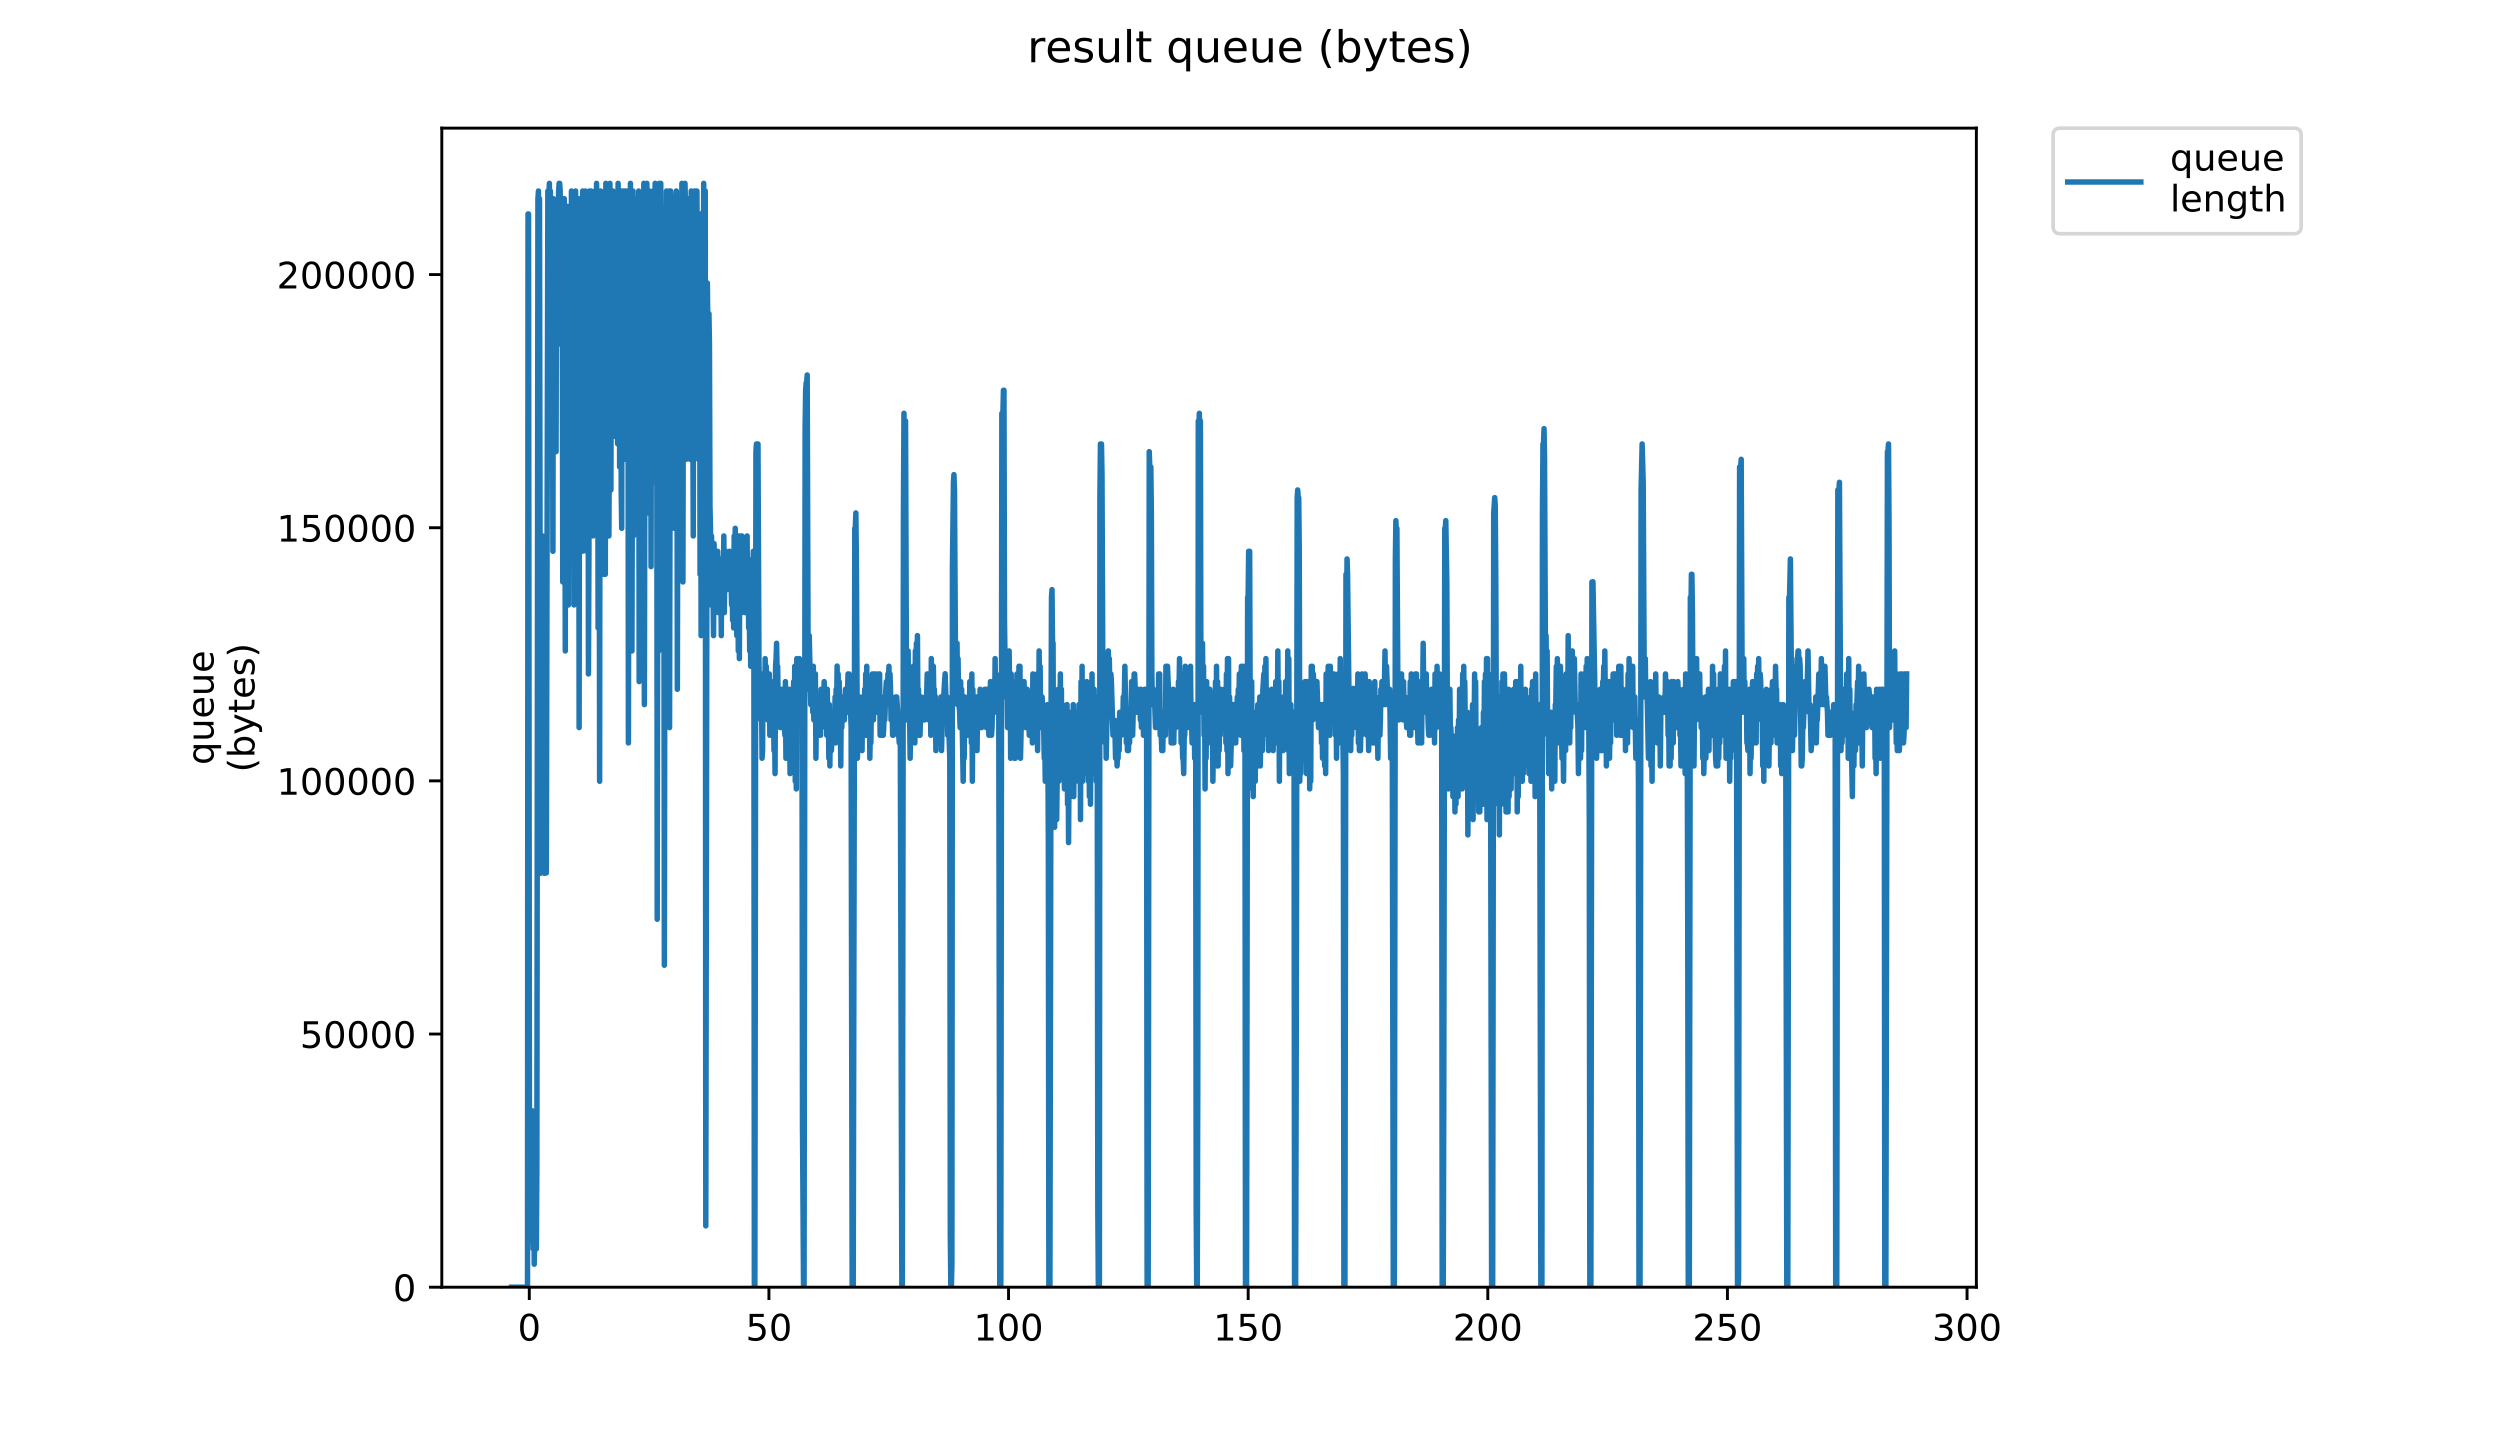 <?xml version="1.0" encoding="utf-8" standalone="no"?>
<!DOCTYPE svg PUBLIC "-//W3C//DTD SVG 1.1//EN"
  "http://www.w3.org/Graphics/SVG/1.1/DTD/svg11.dtd">
<!-- Created with matplotlib (https://matplotlib.org/) -->
<svg height="396pt" version="1.1" viewBox="0 0 684 396" width="684pt" xmlns="http://www.w3.org/2000/svg" xmlns:xlink="http://www.w3.org/1999/xlink">
 <defs>
  <style type="text/css">
*{stroke-linecap:butt;stroke-linejoin:round;}
  </style>
 </defs>
 <g id="figure_1">
  <g id="patch_1">
   <path d="M 0 396 
L 684 396 
L 684 0 
L 0 0 
z
" style="fill:#ffffff;"/>
  </g>
  <g id="axes_1">
   <g id="patch_2">
    <path d="M 120.879 352.174 
L 540.734 352.174 
L 540.734 35.062 
L 120.879 35.062 
z
" style="fill:#ffffff;"/>
   </g>
   <g id="matplotlib.axis_1">
    <g id="xtick_1">
     <g id="line2d_1">
      <defs>
       <path d="M 0 0 
L 0 3.5 
" id="m173c9e3cac" style="stroke:#000000;stroke-width:0.8;"/>
      </defs>
      <g>
       <use style="stroke:#000000;stroke-width:0.8;" x="144.815" xlink:href="#m173c9e3cac" y="352.174"/>
      </g>
     </g>
     <g id="text_1">
      <!-- 0 -->
      <defs>
       <path d="M 31.781 66.406 
Q 24.172 66.406 20.328 58.906 
Q 16.5 51.422 16.5 36.375 
Q 16.5 21.391 20.328 13.891 
Q 24.172 6.391 31.781 6.391 
Q 39.453 6.391 43.281 13.891 
Q 47.125 21.391 47.125 36.375 
Q 47.125 51.422 43.281 58.906 
Q 39.453 66.406 31.781 66.406 
z
M 31.781 74.219 
Q 44.047 74.219 50.516 64.516 
Q 56.984 54.828 56.984 36.375 
Q 56.984 17.969 50.516 8.266 
Q 44.047 -1.422 31.781 -1.422 
Q 19.531 -1.422 13.062 8.266 
Q 6.594 17.969 6.594 36.375 
Q 6.594 54.828 13.062 64.516 
Q 19.531 74.219 31.781 74.219 
z
" id="DejaVuSans-48"/>
      </defs>
      <g transform="translate(141.634 366.773)scale(0.1 -0.1)">
       <use xlink:href="#DejaVuSans-48"/>
      </g>
     </g>
    </g>
    <g id="xtick_2">
     <g id="line2d_2">
      <g>
       <use style="stroke:#000000;stroke-width:0.8;" x="210.377" xlink:href="#m173c9e3cac" y="352.174"/>
      </g>
     </g>
     <g id="text_2">
      <!-- 50 -->
      <defs>
       <path d="M 10.797 72.906 
L 49.516 72.906 
L 49.516 64.594 
L 19.828 64.594 
L 19.828 46.734 
Q 21.969 47.469 24.109 47.828 
Q 26.266 48.188 28.422 48.188 
Q 40.625 48.188 47.75 41.5 
Q 54.891 34.812 54.891 23.391 
Q 54.891 11.625 47.562 5.094 
Q 40.234 -1.422 26.906 -1.422 
Q 22.312 -1.422 17.547 -0.641 
Q 12.797 0.141 7.719 1.703 
L 7.719 11.625 
Q 12.109 9.234 16.797 8.062 
Q 21.484 6.891 26.703 6.891 
Q 35.156 6.891 40.078 11.328 
Q 45.016 15.766 45.016 23.391 
Q 45.016 31 40.078 35.438 
Q 35.156 39.891 26.703 39.891 
Q 22.75 39.891 18.812 39.016 
Q 14.891 38.141 10.797 36.281 
z
" id="DejaVuSans-53"/>
      </defs>
      <g transform="translate(204.015 366.773)scale(0.1 -0.1)">
       <use xlink:href="#DejaVuSans-53"/>
       <use x="63.623" xlink:href="#DejaVuSans-48"/>
      </g>
     </g>
    </g>
    <g id="xtick_3">
     <g id="line2d_3">
      <g>
       <use style="stroke:#000000;stroke-width:0.8;" x="275.939" xlink:href="#m173c9e3cac" y="352.174"/>
      </g>
     </g>
     <g id="text_3">
      <!-- 100 -->
      <defs>
       <path d="M 12.406 8.297 
L 28.516 8.297 
L 28.516 63.922 
L 10.984 60.406 
L 10.984 69.391 
L 28.422 72.906 
L 38.281 72.906 
L 38.281 8.297 
L 54.391 8.297 
L 54.391 0 
L 12.406 0 
z
" id="DejaVuSans-49"/>
      </defs>
      <g transform="translate(266.395 366.773)scale(0.1 -0.1)">
       <use xlink:href="#DejaVuSans-49"/>
       <use x="63.623" xlink:href="#DejaVuSans-48"/>
       <use x="127.246" xlink:href="#DejaVuSans-48"/>
      </g>
     </g>
    </g>
    <g id="xtick_4">
     <g id="line2d_4">
      <g>
       <use style="stroke:#000000;stroke-width:0.8;" x="341.501" xlink:href="#m173c9e3cac" y="352.174"/>
      </g>
     </g>
     <g id="text_4">
      <!-- 150 -->
      <g transform="translate(331.957 366.773)scale(0.1 -0.1)">
       <use xlink:href="#DejaVuSans-49"/>
       <use x="63.623" xlink:href="#DejaVuSans-53"/>
       <use x="127.246" xlink:href="#DejaVuSans-48"/>
      </g>
     </g>
    </g>
    <g id="xtick_5">
     <g id="line2d_5">
      <g>
       <use style="stroke:#000000;stroke-width:0.8;" x="407.062" xlink:href="#m173c9e3cac" y="352.174"/>
      </g>
     </g>
     <g id="text_5">
      <!-- 200 -->
      <defs>
       <path d="M 19.188 8.297 
L 53.609 8.297 
L 53.609 0 
L 7.328 0 
L 7.328 8.297 
Q 12.938 14.109 22.625 23.891 
Q 32.328 33.688 34.812 36.531 
Q 39.547 41.844 41.422 45.531 
Q 43.312 49.219 43.312 52.781 
Q 43.312 58.594 39.234 62.25 
Q 35.156 65.922 28.609 65.922 
Q 23.969 65.922 18.812 64.312 
Q 13.672 62.703 7.812 59.422 
L 7.812 69.391 
Q 13.766 71.781 18.938 73 
Q 24.125 74.219 28.422 74.219 
Q 39.75 74.219 46.484 68.547 
Q 53.219 62.891 53.219 53.422 
Q 53.219 48.922 51.531 44.891 
Q 49.859 40.875 45.406 35.406 
Q 44.188 33.984 37.641 27.219 
Q 31.109 20.453 19.188 8.297 
z
" id="DejaVuSans-50"/>
      </defs>
      <g transform="translate(397.519 366.773)scale(0.1 -0.1)">
       <use xlink:href="#DejaVuSans-50"/>
       <use x="63.623" xlink:href="#DejaVuSans-48"/>
       <use x="127.246" xlink:href="#DejaVuSans-48"/>
      </g>
     </g>
    </g>
    <g id="xtick_6">
     <g id="line2d_6">
      <g>
       <use style="stroke:#000000;stroke-width:0.8;" x="472.624" xlink:href="#m173c9e3cac" y="352.174"/>
      </g>
     </g>
     <g id="text_6">
      <!-- 250 -->
      <g transform="translate(463.08 366.773)scale(0.1 -0.1)">
       <use xlink:href="#DejaVuSans-50"/>
       <use x="63.623" xlink:href="#DejaVuSans-53"/>
       <use x="127.246" xlink:href="#DejaVuSans-48"/>
      </g>
     </g>
    </g>
    <g id="xtick_7">
     <g id="line2d_7">
      <g>
       <use style="stroke:#000000;stroke-width:0.8;" x="538.186" xlink:href="#m173c9e3cac" y="352.174"/>
      </g>
     </g>
     <g id="text_7">
      <!-- 300 -->
      <defs>
       <path d="M 40.578 39.312 
Q 47.656 37.797 51.625 33 
Q 55.609 28.219 55.609 21.188 
Q 55.609 10.406 48.188 4.484 
Q 40.766 -1.422 27.094 -1.422 
Q 22.516 -1.422 17.656 -0.516 
Q 12.797 0.391 7.625 2.203 
L 7.625 11.719 
Q 11.719 9.328 16.594 8.109 
Q 21.484 6.891 26.812 6.891 
Q 36.078 6.891 40.938 10.547 
Q 45.797 14.203 45.797 21.188 
Q 45.797 27.641 41.281 31.266 
Q 36.766 34.906 28.719 34.906 
L 20.219 34.906 
L 20.219 43.016 
L 29.109 43.016 
Q 36.375 43.016 40.234 45.922 
Q 44.094 48.828 44.094 54.297 
Q 44.094 59.906 40.109 62.906 
Q 36.141 65.922 28.719 65.922 
Q 24.656 65.922 20.016 65.031 
Q 15.375 64.156 9.812 62.312 
L 9.812 71.094 
Q 15.438 72.656 20.344 73.438 
Q 25.25 74.219 29.594 74.219 
Q 40.828 74.219 47.359 69.109 
Q 53.906 64.016 53.906 55.328 
Q 53.906 49.266 50.438 45.094 
Q 46.969 40.922 40.578 39.312 
z
" id="DejaVuSans-51"/>
      </defs>
      <g transform="translate(528.642 366.773)scale(0.1 -0.1)">
       <use xlink:href="#DejaVuSans-51"/>
       <use x="63.623" xlink:href="#DejaVuSans-48"/>
       <use x="127.246" xlink:href="#DejaVuSans-48"/>
      </g>
     </g>
    </g>
   </g>
   <g id="matplotlib.axis_2">
    <g id="ytick_1">
     <g id="line2d_8">
      <defs>
       <path d="M 0 0 
L -3.5 0 
" id="mf4ce060ea4" style="stroke:#000000;stroke-width:0.8;"/>
      </defs>
      <g>
       <use style="stroke:#000000;stroke-width:0.8;" x="120.879" xlink:href="#mf4ce060ea4" y="352.174"/>
      </g>
     </g>
     <g id="text_8">
      <!-- 0 -->
      <g transform="translate(107.516 355.973)scale(0.1 -0.1)">
       <use xlink:href="#DejaVuSans-48"/>
      </g>
     </g>
    </g>
    <g id="ytick_2">
     <g id="line2d_9">
      <g>
       <use style="stroke:#000000;stroke-width:0.8;" x="120.879" xlink:href="#mf4ce060ea4" y="282.911"/>
      </g>
     </g>
     <g id="text_9">
      <!-- 50000 -->
      <g transform="translate(82.066 286.71)scale(0.1 -0.1)">
       <use xlink:href="#DejaVuSans-53"/>
       <use x="63.623" xlink:href="#DejaVuSans-48"/>
       <use x="127.246" xlink:href="#DejaVuSans-48"/>
       <use x="190.869" xlink:href="#DejaVuSans-48"/>
       <use x="254.492" xlink:href="#DejaVuSans-48"/>
      </g>
     </g>
    </g>
    <g id="ytick_3">
     <g id="line2d_10">
      <g>
       <use style="stroke:#000000;stroke-width:0.8;" x="120.879" xlink:href="#mf4ce060ea4" y="213.647"/>
      </g>
     </g>
     <g id="text_10">
      <!-- 100000 -->
      <g transform="translate(75.704 217.446)scale(0.1 -0.1)">
       <use xlink:href="#DejaVuSans-49"/>
       <use x="63.623" xlink:href="#DejaVuSans-48"/>
       <use x="127.246" xlink:href="#DejaVuSans-48"/>
       <use x="190.869" xlink:href="#DejaVuSans-48"/>
       <use x="254.492" xlink:href="#DejaVuSans-48"/>
       <use x="318.115" xlink:href="#DejaVuSans-48"/>
      </g>
     </g>
    </g>
    <g id="ytick_4">
     <g id="line2d_11">
      <g>
       <use style="stroke:#000000;stroke-width:0.8;" x="120.879" xlink:href="#mf4ce060ea4" y="144.384"/>
      </g>
     </g>
     <g id="text_11">
      <!-- 150000 -->
      <g transform="translate(75.704 148.183)scale(0.1 -0.1)">
       <use xlink:href="#DejaVuSans-49"/>
       <use x="63.623" xlink:href="#DejaVuSans-53"/>
       <use x="127.246" xlink:href="#DejaVuSans-48"/>
       <use x="190.869" xlink:href="#DejaVuSans-48"/>
       <use x="254.492" xlink:href="#DejaVuSans-48"/>
       <use x="318.115" xlink:href="#DejaVuSans-48"/>
      </g>
     </g>
    </g>
    <g id="ytick_5">
     <g id="line2d_12">
      <g>
       <use style="stroke:#000000;stroke-width:0.8;" x="120.879" xlink:href="#mf4ce060ea4" y="75.12"/>
      </g>
     </g>
     <g id="text_12">
      <!-- 200000 -->
      <g transform="translate(75.704 78.919)scale(0.1 -0.1)">
       <use xlink:href="#DejaVuSans-50"/>
       <use x="63.623" xlink:href="#DejaVuSans-48"/>
       <use x="127.246" xlink:href="#DejaVuSans-48"/>
       <use x="190.869" xlink:href="#DejaVuSans-48"/>
       <use x="254.492" xlink:href="#DejaVuSans-48"/>
       <use x="318.115" xlink:href="#DejaVuSans-48"/>
      </g>
     </g>
    </g>
    <g id="text_13">
     <!-- queue -->
     <defs>
      <path d="M 14.797 27.297 
Q 14.797 17.391 18.875 11.75 
Q 22.953 6.109 30.078 6.109 
Q 37.203 6.109 41.297 11.75 
Q 45.406 17.391 45.406 27.297 
Q 45.406 37.203 41.297 42.844 
Q 37.203 48.484 30.078 48.484 
Q 22.953 48.484 18.875 42.844 
Q 14.797 37.203 14.797 27.297 
z
M 45.406 8.203 
Q 42.578 3.328 38.25 0.953 
Q 33.938 -1.422 27.875 -1.422 
Q 17.969 -1.422 11.734 6.484 
Q 5.516 14.406 5.516 27.297 
Q 5.516 40.188 11.734 48.094 
Q 17.969 56 27.875 56 
Q 33.938 56 38.25 53.625 
Q 42.578 51.266 45.406 46.391 
L 45.406 54.688 
L 54.391 54.688 
L 54.391 -20.797 
L 45.406 -20.797 
z
" id="DejaVuSans-113"/>
      <path d="M 8.5 21.578 
L 8.5 54.688 
L 17.484 54.688 
L 17.484 21.922 
Q 17.484 14.156 20.5 10.266 
Q 23.531 6.391 29.594 6.391 
Q 36.859 6.391 41.078 11.031 
Q 45.312 15.672 45.312 23.688 
L 45.312 54.688 
L 54.297 54.688 
L 54.297 0 
L 45.312 0 
L 45.312 8.406 
Q 42.047 3.422 37.719 1 
Q 33.406 -1.422 27.688 -1.422 
Q 18.266 -1.422 13.375 4.438 
Q 8.5 10.297 8.5 21.578 
z
M 31.109 56 
z
" id="DejaVuSans-117"/>
      <path d="M 56.203 29.594 
L 56.203 25.203 
L 14.891 25.203 
Q 15.484 15.922 20.484 11.062 
Q 25.484 6.203 34.422 6.203 
Q 39.594 6.203 44.453 7.469 
Q 49.312 8.734 54.109 11.281 
L 54.109 2.781 
Q 49.266 0.734 44.188 -0.344 
Q 39.109 -1.422 33.891 -1.422 
Q 20.797 -1.422 13.156 6.188 
Q 5.516 13.812 5.516 26.812 
Q 5.516 40.234 12.766 48.109 
Q 20.016 56 32.328 56 
Q 43.359 56 49.781 48.891 
Q 56.203 41.797 56.203 29.594 
z
M 47.219 32.234 
Q 47.125 39.594 43.094 43.984 
Q 39.062 48.391 32.422 48.391 
Q 24.906 48.391 20.391 44.141 
Q 15.875 39.891 15.188 32.172 
z
" id="DejaVuSans-101"/>
     </defs>
     <g transform="translate(58.426 209.283)rotate(-90)scale(0.1 -0.1)">
      <use xlink:href="#DejaVuSans-113"/>
      <use x="63.477" xlink:href="#DejaVuSans-117"/>
      <use x="126.855" xlink:href="#DejaVuSans-101"/>
      <use x="188.379" xlink:href="#DejaVuSans-117"/>
      <use x="251.758" xlink:href="#DejaVuSans-101"/>
     </g>
     <!-- (bytes) -->
     <defs>
      <path d="M 31 75.875 
Q 24.469 64.656 21.281 53.656 
Q 18.109 42.672 18.109 31.391 
Q 18.109 20.125 21.312 9.062 
Q 24.516 -2 31 -13.188 
L 23.188 -13.188 
Q 15.875 -1.703 12.234 9.375 
Q 8.594 20.453 8.594 31.391 
Q 8.594 42.281 12.203 53.312 
Q 15.828 64.359 23.188 75.875 
z
" id="DejaVuSans-40"/>
      <path d="M 48.688 27.297 
Q 48.688 37.203 44.609 42.844 
Q 40.531 48.484 33.406 48.484 
Q 26.266 48.484 22.188 42.844 
Q 18.109 37.203 18.109 27.297 
Q 18.109 17.391 22.188 11.75 
Q 26.266 6.109 33.406 6.109 
Q 40.531 6.109 44.609 11.75 
Q 48.688 17.391 48.688 27.297 
z
M 18.109 46.391 
Q 20.953 51.266 25.266 53.625 
Q 29.594 56 35.594 56 
Q 45.562 56 51.781 48.094 
Q 58.016 40.188 58.016 27.297 
Q 58.016 14.406 51.781 6.484 
Q 45.562 -1.422 35.594 -1.422 
Q 29.594 -1.422 25.266 0.953 
Q 20.953 3.328 18.109 8.203 
L 18.109 0 
L 9.078 0 
L 9.078 75.984 
L 18.109 75.984 
z
" id="DejaVuSans-98"/>
      <path d="M 32.172 -5.078 
Q 28.375 -14.844 24.75 -17.812 
Q 21.141 -20.797 15.094 -20.797 
L 7.906 -20.797 
L 7.906 -13.281 
L 13.188 -13.281 
Q 16.891 -13.281 18.938 -11.516 
Q 21 -9.766 23.484 -3.219 
L 25.094 0.875 
L 2.984 54.688 
L 12.5 54.688 
L 29.594 11.922 
L 46.688 54.688 
L 56.203 54.688 
z
" id="DejaVuSans-121"/>
      <path d="M 18.312 70.219 
L 18.312 54.688 
L 36.812 54.688 
L 36.812 47.703 
L 18.312 47.703 
L 18.312 18.016 
Q 18.312 11.328 20.141 9.422 
Q 21.969 7.516 27.594 7.516 
L 36.812 7.516 
L 36.812 0 
L 27.594 0 
Q 17.188 0 13.234 3.875 
Q 9.281 7.766 9.281 18.016 
L 9.281 47.703 
L 2.688 47.703 
L 2.688 54.688 
L 9.281 54.688 
L 9.281 70.219 
z
" id="DejaVuSans-116"/>
      <path d="M 44.281 53.078 
L 44.281 44.578 
Q 40.484 46.531 36.375 47.5 
Q 32.281 48.484 27.875 48.484 
Q 21.188 48.484 17.844 46.438 
Q 14.5 44.391 14.5 40.281 
Q 14.5 37.156 16.891 35.375 
Q 19.281 33.594 26.516 31.984 
L 29.594 31.297 
Q 39.156 29.25 43.188 25.516 
Q 47.219 21.781 47.219 15.094 
Q 47.219 7.469 41.188 3.016 
Q 35.156 -1.422 24.609 -1.422 
Q 20.219 -1.422 15.453 -0.562 
Q 10.688 0.297 5.422 2 
L 5.422 11.281 
Q 10.406 8.688 15.234 7.391 
Q 20.062 6.109 24.812 6.109 
Q 31.156 6.109 34.562 8.281 
Q 37.984 10.453 37.984 14.406 
Q 37.984 18.062 35.516 20.016 
Q 33.062 21.969 24.703 23.781 
L 21.578 24.516 
Q 13.234 26.266 9.516 29.906 
Q 5.812 33.547 5.812 39.891 
Q 5.812 47.609 11.281 51.797 
Q 16.75 56 26.812 56 
Q 31.781 56 36.172 55.266 
Q 40.578 54.547 44.281 53.078 
z
" id="DejaVuSans-115"/>
      <path d="M 8.016 75.875 
L 15.828 75.875 
Q 23.141 64.359 26.781 53.312 
Q 30.422 42.281 30.422 31.391 
Q 30.422 20.453 26.781 9.375 
Q 23.141 -1.703 15.828 -13.188 
L 8.016 -13.188 
Q 14.5 -2 17.703 9.062 
Q 20.906 20.125 20.906 31.391 
Q 20.906 42.672 17.703 53.656 
Q 14.5 64.656 8.016 75.875 
z
" id="DejaVuSans-41"/>
     </defs>
     <g transform="translate(69.624 211.295)rotate(-90)scale(0.1 -0.1)">
      <use xlink:href="#DejaVuSans-40"/>
      <use x="39.014" xlink:href="#DejaVuSans-98"/>
      <use x="102.49" xlink:href="#DejaVuSans-121"/>
      <use x="161.67" xlink:href="#DejaVuSans-116"/>
      <use x="200.879" xlink:href="#DejaVuSans-101"/>
      <use x="262.402" xlink:href="#DejaVuSans-115"/>
      <use x="314.502" xlink:href="#DejaVuSans-41"/>
     </g>
    </g>
   </g>
   <g id="line2d_13">
    <path clip-path="url(#pc3526606fd)" d="M 139.963 352.174 
L 144.326 352.174 
L 144.465 58.541 
L 144.606 58.541 
L 144.885 339.59 
L 145.025 327.007 
L 145.163 324.909 
L 145.446 333.298 
L 145.593 335.396 
L 145.733 303.945 
L 145.873 341.688 
L 146.018 308.131 
L 146.164 345.882 
L 146.309 337.493 
L 146.599 341.688 
L 146.745 341.688 
L 146.889 318.617 
L 147.176 54.358 
L 147.319 52.26 
L 147.464 66.941 
L 147.608 54.358 
L 147.895 238.92 
L 148.183 146.639 
L 148.472 146.639 
L 148.62 159.223 
L 148.902 238.92 
L 149.045 222.142 
L 149.19 238.92 
L 149.335 220.044 
L 149.473 238.817 
L 149.893 52.26 
L 150.031 58.541 
L 150.306 50.163 
L 150.444 66.941 
L 150.582 52.26 
L 150.719 113.082 
L 150.857 58.541 
L 150.996 121.471 
L 151.136 85.817 
L 151.278 150.833 
L 151.424 54.358 
L 151.569 108.887 
L 151.714 94.206 
L 151.858 60.65 
L 151.996 81.623 
L 152.136 123.569 
L 152.276 66.941 
L 152.416 83.72 
L 152.698 73.233 
L 152.838 52.26 
L 152.979 50.163 
L 153.12 50.163 
L 153.261 52.26 
L 153.403 94.206 
L 153.546 87.914 
L 153.684 94.206 
L 153.828 75.331 
L 153.968 159.223 
L 154.107 54.358 
L 154.246 146.639 
L 154.385 54.358 
L 154.662 178.098 
L 154.801 56.455 
L 154.939 125.666 
L 155.085 129.86 
L 155.223 56.455 
L 155.513 165.515 
L 155.651 64.844 
L 155.79 104.693 
L 155.928 66.941 
L 156.067 60.65 
L 156.206 119.374 
L 156.35 52.26 
L 156.495 104.693 
L 156.634 102.596 
L 156.776 56.455 
L 156.914 79.525 
L 157.052 165.515 
L 157.191 140.347 
L 157.477 52.26 
L 157.62 81.623 
L 157.759 56.455 
L 158.035 140.347 
L 158.173 62.747 
L 158.31 54.358 
L 158.448 199.071 
L 158.586 85.817 
L 158.724 73.233 
L 158.864 119.374 
L 159.002 56.455 
L 159.141 136.152 
L 159.286 150.833 
L 159.434 52.26 
L 159.579 115.179 
L 159.725 58.541 
L 160.018 127.763 
L 160.16 52.26 
L 160.3 136.152 
L 160.439 150.833 
L 160.578 54.358 
L 160.717 100.498 
L 160.856 56.455 
L 160.995 184.39 
L 161.134 150.833 
L 161.272 52.26 
L 161.41 69.039 
L 161.549 138.25 
L 161.688 52.26 
L 161.826 117.277 
L 161.964 54.358 
L 162.105 64.844 
L 162.244 146.639 
L 162.383 58.541 
L 162.521 60.65 
L 162.661 90.012 
L 162.8 52.26 
L 163.078 140.347 
L 163.219 50.163 
L 163.357 73.233 
L 163.497 64.844 
L 163.637 171.806 
L 163.776 79.525 
L 163.915 98.401 
L 164.056 213.752 
L 164.194 69.039 
L 164.332 52.26 
L 164.471 144.542 
L 164.609 54.358 
L 164.751 66.941 
L 164.899 58.541 
L 165.046 62.747 
L 165.193 157.125 
L 165.334 60.65 
L 165.476 77.428 
L 165.615 157.125 
L 165.754 50.163 
L 165.893 79.525 
L 166.032 54.358 
L 166.174 119.374 
L 166.452 56.455 
L 166.591 146.639 
L 166.729 119.374 
L 166.868 50.163 
L 167.147 134.055 
L 167.288 54.358 
L 167.564 94.206 
L 167.705 52.26 
L 167.845 71.136 
L 167.983 119.374 
L 168.126 56.455 
L 168.265 60.65 
L 168.546 98.401 
L 168.687 56.455 
L 168.969 121.413 
L 169.108 50.163 
L 169.249 58.541 
L 169.388 54.358 
L 169.531 127.763 
L 169.817 52.26 
L 169.962 134.055 
L 170.101 144.542 
L 170.24 52.26 
L 170.379 98.401 
L 170.517 100.498 
L 170.656 52.26 
L 170.795 87.914 
L 170.939 52.26 
L 171.084 125.666 
L 171.365 52.26 
L 171.504 98.401 
L 171.643 104.693 
L 171.789 58.541 
L 171.93 203.266 
L 172.206 52.26 
L 172.344 119.374 
L 172.482 50.163 
L 172.621 106.771 
L 172.759 54.358 
L 172.898 178.098 
L 173.175 52.26 
L 173.321 146.639 
L 173.462 54.115 
L 173.607 62.747 
L 173.753 56.455 
L 173.891 62.747 
L 174.029 77.428 
L 174.167 60.65 
L 174.308 106.771 
L 174.445 58.541 
L 174.59 90.012 
L 174.732 52.26 
L 174.873 186.488 
L 175.013 56.455 
L 175.158 115.179 
L 175.3 60.65 
L 175.448 119.374 
L 175.727 60.65 
L 175.873 119.374 
L 176.012 96.304 
L 176.152 50.163 
L 176.297 192.779 
L 176.574 52.26 
L 176.713 127.763 
L 176.851 117.277 
L 176.989 50.163 
L 177.133 140.347 
L 177.278 98.401 
L 177.424 94.206 
L 177.569 117.277 
L 177.707 52.26 
L 177.848 131.958 
L 177.987 56.455 
L 178.128 155.028 
L 178.272 58.541 
L 178.417 69.039 
L 178.555 108.887 
L 178.695 52.26 
L 178.833 69.039 
L 178.97 52.26 
L 179.108 131.958 
L 179.246 50.163 
L 179.385 87.914 
L 179.529 94.206 
L 179.667 62.747 
L 179.814 251.504 
L 180.092 52.26 
L 180.232 178.098 
L 180.371 50.163 
L 180.508 123.569 
L 180.786 50.163 
L 180.928 157.125 
L 181.068 131.958 
L 181.206 56.455 
L 181.487 64.844 
L 181.627 131.958 
L 181.768 264.088 
L 182.05 66.941 
L 182.19 73.233 
L 182.336 52.26 
L 182.478 129.86 
L 182.762 54.358 
L 182.907 117.277 
L 183.047 52.26 
L 183.191 199.071 
L 183.475 52.26 
L 183.761 115.179 
L 183.906 56.455 
L 184.044 125.666 
L 184.332 60.65 
L 184.476 144.542 
L 184.62 125.666 
L 184.758 58.541 
L 185.038 52.26 
L 185.181 77.428 
L 185.319 188.585 
L 185.594 60.65 
L 185.732 56.455 
L 185.869 56.455 
L 186.008 119.374 
L 186.146 60.65 
L 186.427 73.233 
L 186.568 50.163 
L 186.706 146.639 
L 186.848 159.223 
L 186.988 81.623 
L 187.133 83.72 
L 187.412 50.163 
L 187.552 56.455 
L 187.697 125.666 
L 187.981 60.65 
L 188.123 85.817 
L 188.265 54.358 
L 188.405 81.623 
L 188.695 54.358 
L 188.833 125.666 
L 189.115 52.26 
L 189.254 73.233 
L 189.394 73.233 
L 189.678 146.639 
L 189.82 58.541 
L 189.962 52.26 
L 190.247 110.985 
L 190.389 52.26 
L 190.533 94.206 
L 190.675 52.26 
L 190.821 81.623 
L 190.964 71.136 
L 191.11 125.666 
L 191.254 106.771 
L 191.395 64.844 
L 191.534 157.125 
L 191.675 58.541 
L 191.819 173.904 
L 192.1 58.541 
L 192.243 121.471 
L 192.534 50.163 
L 192.682 85.817 
L 192.961 52.26 
L 193.104 335.396 
L 193.53 77.428 
L 193.676 90.012 
L 193.821 92.109 
L 193.967 85.817 
L 194.107 94.206 
L 194.247 138.25 
L 194.386 144.542 
L 194.528 165.515 
L 194.668 146.639 
L 194.806 152.931 
L 194.945 148.736 
L 195.224 173.904 
L 195.366 148.736 
L 195.508 157.125 
L 195.647 150.833 
L 195.792 163.417 
L 195.934 157.125 
L 196.075 163.417 
L 196.216 161.32 
L 196.355 150.833 
L 196.493 167.612 
L 196.774 157.125 
L 196.919 157.125 
L 197.065 161.32 
L 197.203 152.931 
L 197.341 173.904 
L 197.48 152.931 
L 197.618 167.612 
L 197.757 159.223 
L 197.9 159.223 
L 198.039 146.639 
L 198.178 167.612 
L 198.316 155.028 
L 198.457 157.125 
L 198.601 150.833 
L 198.746 161.32 
L 198.888 161.32 
L 199.029 155.028 
L 199.169 159.223 
L 199.314 157.125 
L 199.452 157.125 
L 199.593 150.833 
L 199.737 157.125 
L 199.882 157.125 
L 200.022 159.223 
L 200.16 165.515 
L 200.301 159.223 
L 200.444 169.709 
L 200.586 150.833 
L 200.724 171.806 
L 200.868 146.639 
L 201.011 161.32 
L 201.159 144.542 
L 201.298 165.515 
L 201.439 157.125 
L 201.583 173.904 
L 201.862 159.223 
L 202.003 178.098 
L 202.146 146.639 
L 202.29 180.196 
L 202.43 146.639 
L 202.576 157.125 
L 202.715 152.931 
L 202.855 167.612 
L 202.993 146.639 
L 203.132 159.223 
L 203.277 155.028 
L 203.42 159.223 
L 203.707 148.736 
L 203.847 167.612 
L 203.988 150.833 
L 204.127 159.223 
L 204.266 148.736 
L 204.406 146.639 
L 204.544 165.515 
L 204.689 155.028 
L 204.83 171.806 
L 204.971 163.417 
L 205.115 178.098 
L 205.259 167.612 
L 205.397 182.293 
L 205.537 155.028 
L 205.682 169.709 
L 205.82 152.931 
L 205.963 157.125 
L 206.104 150.833 
L 206.245 152.931 
L 206.389 352.174 
L 206.533 352.174 
L 206.824 123.569 
L 206.964 121.471 
L 207.102 123.569 
L 207.243 123.569 
L 207.382 121.471 
L 207.659 182.293 
L 207.935 192.779 
L 208.074 190.682 
L 208.216 196.974 
L 208.358 190.682 
L 208.498 207.461 
L 208.64 205.363 
L 208.778 184.39 
L 208.921 188.585 
L 209.064 184.39 
L 209.209 194.877 
L 209.347 180.196 
L 209.491 190.682 
L 209.634 182.293 
L 210.059 196.974 
L 210.199 190.682 
L 210.342 192.779 
L 210.484 184.39 
L 210.626 201.169 
L 210.765 194.877 
L 210.908 196.974 
L 211.05 186.488 
L 211.193 194.877 
L 211.336 188.585 
L 211.481 199.071 
L 211.625 192.779 
L 211.766 205.363 
L 211.91 196.974 
L 212.053 211.655 
L 212.194 182.293 
L 212.337 180.196 
L 212.475 176.001 
L 212.62 184.39 
L 212.766 182.293 
L 212.911 192.779 
L 213.052 190.682 
L 213.194 194.877 
L 213.334 188.585 
L 213.472 199.071 
L 213.747 188.585 
L 213.887 188.585 
L 214.032 190.682 
L 214.32 190.682 
L 214.458 199.071 
L 214.602 199.071 
L 214.747 201.169 
L 214.888 186.488 
L 215.027 207.461 
L 215.171 192.779 
L 215.315 199.071 
L 215.461 192.779 
L 215.598 201.169 
L 215.737 194.877 
L 215.876 201.169 
L 216.015 188.585 
L 216.153 211.655 
L 216.294 199.071 
L 216.433 205.363 
L 216.571 194.877 
L 216.717 205.363 
L 216.861 190.682 
L 217.005 196.974 
L 217.151 186.488 
L 217.296 199.071 
L 217.436 182.293 
L 217.581 213.752 
L 217.726 182.293 
L 217.867 215.85 
L 218.004 180.196 
L 218.29 194.877 
L 218.431 196.974 
L 218.574 194.877 
L 218.714 180.196 
L 218.857 194.877 
L 219.001 188.585 
L 219.139 196.974 
L 219.279 196.974 
L 219.421 188.585 
L 219.563 308.131 
L 219.848 352.174 
L 219.994 352.174 
L 220.28 117.277 
L 220.423 106.771 
L 220.568 104.693 
L 220.706 104.693 
L 220.844 102.596 
L 221.126 188.585 
L 221.269 184.39 
L 221.409 173.904 
L 221.831 192.779 
L 221.97 184.39 
L 222.108 184.39 
L 222.386 194.877 
L 222.524 182.293 
L 222.667 196.974 
L 222.806 186.488 
L 222.944 192.779 
L 223.088 184.39 
L 223.233 207.461 
L 223.378 192.779 
L 223.657 199.071 
L 223.8 196.974 
L 223.939 199.071 
L 224.076 194.877 
L 224.214 196.974 
L 224.357 201.169 
L 224.5 201.169 
L 224.645 188.585 
L 224.788 199.071 
L 224.927 188.585 
L 225.07 196.974 
L 225.214 188.585 
L 225.353 190.682 
L 225.49 186.488 
L 225.632 192.779 
L 225.773 192.779 
L 225.914 199.071 
L 226.057 192.779 
L 226.199 201.169 
L 226.343 188.585 
L 226.489 201.169 
L 226.627 192.779 
L 226.767 207.461 
L 226.905 192.779 
L 227.048 209.558 
L 227.193 194.877 
L 227.332 194.877 
L 227.476 205.363 
L 227.618 201.169 
L 227.761 201.169 
L 227.902 194.877 
L 228.047 196.974 
L 228.189 194.877 
L 228.334 201.169 
L 228.476 190.682 
L 228.614 203.266 
L 228.758 188.585 
L 228.897 194.877 
L 229.036 182.235 
L 229.179 201.169 
L 229.322 184.39 
L 229.466 199.071 
L 229.605 186.488 
L 229.75 203.266 
L 229.89 192.779 
L 230.033 209.558 
L 230.176 190.682 
L 230.321 199.071 
L 230.461 190.682 
L 230.6 196.974 
L 230.744 194.877 
L 230.888 190.682 
L 231.026 196.974 
L 231.307 188.585 
L 231.446 192.779 
L 231.589 188.585 
L 231.735 194.877 
L 232.022 184.39 
L 232.167 188.585 
L 232.308 184.39 
L 232.447 192.779 
L 232.587 190.682 
L 232.864 199.071 
L 233.15 352.174 
L 233.441 352.174 
L 233.87 144.542 
L 234.013 144.542 
L 234.159 140.347 
L 234.3 152.931 
L 234.584 207.461 
L 234.864 192.779 
L 235.009 201.169 
L 235.153 190.682 
L 235.292 203.266 
L 235.435 196.974 
L 235.58 201.11 
L 235.718 199.071 
L 235.858 205.363 
L 236.001 190.682 
L 236.141 199.071 
L 236.283 190.682 
L 236.426 199.071 
L 236.571 188.585 
L 236.716 201.169 
L 236.855 184.39 
L 236.998 201.169 
L 237.138 182.293 
L 237.28 194.877 
L 237.422 190.682 
L 237.561 196.974 
L 237.705 186.488 
L 237.846 192.779 
L 237.991 207.461 
L 238.131 199.071 
L 238.27 203.266 
L 238.41 192.779 
L 238.549 190.682 
L 238.69 184.39 
L 238.831 194.877 
L 238.971 196.974 
L 239.113 186.488 
L 239.256 184.39 
L 239.399 190.682 
L 239.538 184.39 
L 239.677 186.488 
L 239.817 194.877 
L 239.961 190.682 
L 240.239 190.682 
L 240.378 184.39 
L 240.518 194.877 
L 240.658 184.39 
L 240.8 201.169 
L 240.939 190.682 
L 241.079 201.169 
L 241.219 194.877 
L 241.506 201.169 
L 241.65 201.169 
L 241.793 199.071 
L 241.937 190.682 
L 242.078 196.974 
L 242.365 188.585 
L 242.508 186.488 
L 242.793 190.682 
L 242.935 184.39 
L 243.078 186.488 
L 243.218 182.293 
L 243.361 192.779 
L 243.505 184.39 
L 243.647 188.585 
L 243.79 196.974 
L 243.929 190.682 
L 244.072 192.779 
L 244.218 201.169 
L 244.364 201.169 
L 244.639 194.877 
L 244.777 192.779 
L 244.916 192.779 
L 245.053 190.682 
L 245.191 192.779 
L 245.331 190.682 
L 245.612 194.877 
L 245.753 201.169 
L 245.894 201.169 
L 246.036 203.266 
L 246.178 199.071 
L 246.316 199.071 
L 246.743 352.174 
L 246.886 352.174 
L 247.177 140.347 
L 247.324 113.082 
L 247.467 134.055 
L 247.613 115.179 
L 247.758 115.179 
L 248.045 196.974 
L 248.189 188.585 
L 248.327 188.585 
L 248.465 178.098 
L 248.603 194.877 
L 248.741 194.877 
L 248.88 196.974 
L 249.017 207.461 
L 249.157 199.071 
L 249.302 201.169 
L 249.589 196.974 
L 249.869 182.293 
L 250.014 194.877 
L 250.159 196.974 
L 250.304 203.266 
L 250.443 178.098 
L 250.586 190.682 
L 250.724 176.001 
L 250.867 182.293 
L 251.01 173.904 
L 251.151 194.877 
L 251.296 188.585 
L 251.438 201.169 
L 251.713 201.169 
L 252.003 190.682 
L 252.146 194.877 
L 252.285 194.877 
L 252.423 192.779 
L 252.698 196.974 
L 252.975 196.974 
L 253.115 190.682 
L 253.261 190.682 
L 253.399 194.877 
L 253.685 184.39 
L 253.828 190.682 
L 253.97 188.585 
L 254.111 196.974 
L 254.252 184.39 
L 254.39 188.585 
L 254.528 186.488 
L 254.666 201.169 
L 254.808 180.196 
L 254.947 192.779 
L 255.085 188.585 
L 255.223 194.877 
L 255.361 182.293 
L 255.499 190.682 
L 255.637 188.585 
L 255.776 199.071 
L 255.916 190.566 
L 256.056 205.363 
L 256.195 192.779 
L 256.473 192.779 
L 256.612 203.266 
L 256.755 199.071 
L 256.898 201.169 
L 257.038 201.169 
L 257.177 199.071 
L 257.455 190.682 
L 257.6 205.363 
L 257.881 192.779 
L 258.026 194.877 
L 258.307 188.585 
L 258.588 184.332 
L 258.867 192.779 
L 259.007 192.779 
L 259.152 190.682 
L 259.293 201.169 
L 259.439 196.974 
L 259.579 199.071 
L 259.859 207.461 
L 260.003 337.493 
L 260.148 352.174 
L 260.293 352.174 
L 260.438 345.882 
L 260.584 155.028 
L 260.863 131.958 
L 261.001 129.86 
L 261.149 134.055 
L 261.427 182.293 
L 261.566 180.196 
L 261.705 184.39 
L 261.844 176.001 
L 261.983 192.779 
L 262.122 180.196 
L 262.264 190.682 
L 262.545 194.877 
L 262.69 199.071 
L 262.829 186.488 
L 262.968 199.071 
L 263.107 188.585 
L 263.523 213.752 
L 263.665 201.169 
L 263.805 207.461 
L 263.946 190.682 
L 264.085 199.071 
L 264.223 196.974 
L 264.5 201.169 
L 264.639 196.974 
L 264.778 201.169 
L 264.917 199.071 
L 265.06 190.682 
L 265.199 196.974 
L 265.338 186.488 
L 265.477 196.974 
L 265.617 192.779 
L 265.756 203.266 
L 265.898 184.39 
L 266.037 213.752 
L 266.175 188.585 
L 266.317 196.974 
L 266.462 190.682 
L 266.604 194.877 
L 266.889 190.682 
L 267.174 190.682 
L 267.317 205.363 
L 267.458 194.877 
L 267.602 196.974 
L 267.74 190.682 
L 268.017 199.071 
L 268.154 188.585 
L 268.431 192.779 
L 268.569 199.071 
L 268.845 190.682 
L 268.991 190.682 
L 269.279 194.877 
L 269.418 188.585 
L 269.563 196.974 
L 269.702 188.585 
L 269.846 199.071 
L 269.985 188.585 
L 270.129 188.585 
L 270.274 196.974 
L 270.414 194.877 
L 270.554 201.169 
L 270.7 192.779 
L 270.846 196.974 
L 270.986 186.488 
L 271.131 190.682 
L 271.273 201.169 
L 271.418 199.071 
L 271.703 186.488 
L 271.843 192.779 
L 271.983 188.585 
L 272.122 194.877 
L 272.262 180.196 
L 272.403 192.779 
L 272.544 184.39 
L 272.827 190.682 
L 272.972 190.682 
L 273.25 186.488 
L 273.529 352.174 
L 273.82 352.174 
L 274.104 113.082 
L 274.251 152.931 
L 274.396 113.082 
L 274.542 106.771 
L 274.687 106.771 
L 274.828 169.709 
L 275.109 190.682 
L 275.248 180.196 
L 275.534 186.488 
L 275.682 199.071 
L 275.823 184.39 
L 275.961 190.682 
L 276.1 178.098 
L 276.239 190.682 
L 276.377 184.39 
L 276.517 207.461 
L 276.657 184.39 
L 276.8 190.682 
L 276.948 186.488 
L 277.093 190.682 
L 277.238 199.071 
L 277.383 196.974 
L 277.521 207.461 
L 277.66 192.779 
L 277.803 207.461 
L 277.947 194.877 
L 278.093 201.169 
L 278.232 184.39 
L 278.377 196.916 
L 278.514 186.488 
L 278.652 194.877 
L 278.79 182.293 
L 278.927 194.877 
L 279.066 182.293 
L 279.203 207.461 
L 279.487 194.877 
L 279.625 188.585 
L 279.764 196.974 
L 279.902 190.682 
L 280.042 192.779 
L 280.184 186.488 
L 280.326 194.877 
L 280.472 188.585 
L 280.618 199.071 
L 280.766 192.779 
L 280.905 196.974 
L 281.046 188.585 
L 281.185 192.779 
L 281.323 190.682 
L 281.607 201.169 
L 281.747 192.779 
L 281.887 199.071 
L 282.032 192.779 
L 282.174 194.877 
L 282.316 190.682 
L 282.454 203.266 
L 282.591 184.39 
L 282.877 194.877 
L 283.019 196.974 
L 283.165 194.877 
L 283.311 201.169 
L 283.456 192.779 
L 283.599 194.877 
L 283.742 184.39 
L 283.885 205.363 
L 284.024 186.488 
L 284.163 199.071 
L 284.303 178.098 
L 284.442 192.779 
L 284.58 182.293 
L 284.728 199.071 
L 285.007 190.682 
L 285.145 190.682 
L 285.283 199.071 
L 285.421 196.974 
L 285.56 199.071 
L 285.704 207.461 
L 285.843 203.266 
L 285.987 213.752 
L 286.127 199.071 
L 286.266 196.974 
L 286.412 205.363 
L 286.55 192.779 
L 286.688 203.266 
L 286.827 230.531 
L 286.971 352.174 
L 287.254 352.174 
L 287.548 201.169 
L 287.687 163.417 
L 287.827 161.32 
L 287.974 176.001 
L 288.119 175.943 
L 288.26 224.239 
L 288.404 207.461 
L 288.547 226.336 
L 288.686 213.752 
L 288.826 213.752 
L 288.966 203.266 
L 289.105 224.239 
L 289.388 201.169 
L 289.534 188.585 
L 289.68 213.752 
L 289.825 199.071 
L 289.971 203.266 
L 290.118 184.39 
L 290.261 203.266 
L 290.402 188.585 
L 290.541 211.655 
L 290.68 192.779 
L 290.82 211.655 
L 290.959 201.169 
L 291.242 215.85 
L 291.384 201.169 
L 291.528 203.023 
L 291.666 196.974 
L 291.804 209.558 
L 291.943 192.779 
L 292.081 220.044 
L 292.22 201.169 
L 292.358 230.531 
L 292.498 209.558 
L 292.636 215.85 
L 292.783 199.071 
L 292.926 217.947 
L 293.069 194.877 
L 293.21 211.655 
L 293.351 194.877 
L 293.495 213.752 
L 293.638 192.779 
L 293.778 217.947 
L 293.919 196.974 
L 294.063 205.363 
L 294.205 201.169 
L 294.345 213.752 
L 294.489 194.877 
L 294.631 196.974 
L 294.771 205.363 
L 294.915 205.363 
L 295.057 209.558 
L 295.198 192.779 
L 295.338 207.461 
L 295.48 192.779 
L 295.624 224.239 
L 295.769 186.488 
L 295.913 209.558 
L 296.056 182.293 
L 296.198 213.752 
L 296.339 188.585 
L 296.483 211.655 
L 296.628 196.974 
L 296.773 201.169 
L 296.916 194.877 
L 297.059 201.169 
L 297.345 186.488 
L 297.487 205.363 
L 297.626 192.779 
L 297.771 213.752 
L 297.914 192.779 
L 298.058 217.947 
L 298.203 199.071 
L 298.347 220.044 
L 298.488 196.974 
L 298.632 211.655 
L 298.774 184.39 
L 298.919 203.266 
L 299.062 194.877 
L 299.205 209.558 
L 299.351 188.585 
L 299.497 207.461 
L 299.782 194.877 
L 299.926 213.752 
L 300.071 190.682 
L 300.217 213.752 
L 300.362 331.201 
L 300.507 352.174 
L 300.793 352.174 
L 300.934 136.152 
L 301.079 121.471 
L 301.222 123.569 
L 301.362 121.471 
L 301.505 129.86 
L 301.796 199.071 
L 301.941 192.779 
L 302.369 203.266 
L 302.509 196.974 
L 302.65 207.461 
L 303.228 178.098 
L 303.369 182.293 
L 303.507 180.196 
L 303.653 188.585 
L 303.932 184.39 
L 304.077 186.488 
L 304.51 201.169 
L 304.799 196.974 
L 304.938 201.169 
L 305.076 201.169 
L 305.214 207.461 
L 305.353 207.461 
L 305.49 205.363 
L 305.632 209.558 
L 305.774 205.363 
L 305.912 207.461 
L 306.057 196.974 
L 306.198 205.363 
L 306.339 194.877 
L 306.482 196.974 
L 306.621 201.169 
L 306.76 201.169 
L 306.901 199.071 
L 307.182 199.071 
L 307.327 190.682 
L 307.616 190.682 
L 307.761 182.293 
L 308.181 203.266 
L 308.321 196.974 
L 308.463 205.363 
L 308.607 199.071 
L 308.751 205.363 
L 308.89 196.974 
L 309.036 203.266 
L 309.326 194.877 
L 309.466 194.877 
L 309.605 186.488 
L 309.746 188.585 
L 309.891 201.169 
L 310.307 184.39 
L 310.446 184.39 
L 310.588 188.585 
L 310.878 188.585 
L 311.018 194.877 
L 311.299 188.585 
L 311.439 190.682 
L 311.579 194.877 
L 311.718 194.877 
L 311.861 190.682 
L 312.001 196.974 
L 312.143 188.585 
L 312.284 199.013 
L 312.425 192.779 
L 312.568 199.071 
L 312.712 190.682 
L 312.854 201.169 
L 313.147 188.585 
L 313.292 196.974 
L 313.431 188.585 
L 313.571 190.682 
L 313.709 196.974 
L 313.852 352.174 
L 314.141 352.174 
L 314.432 123.569 
L 314.577 127.763 
L 314.722 131.958 
L 314.869 127.763 
L 315.008 140.231 
L 315.149 184.39 
L 315.294 192.779 
L 315.579 188.585 
L 315.718 192.779 
L 315.857 190.682 
L 316.145 199.071 
L 316.711 190.682 
L 316.852 199.071 
L 316.999 184.39 
L 317.145 196.974 
L 317.29 184.39 
L 317.43 201.169 
L 317.574 196.974 
L 317.859 205.363 
L 318.001 203.266 
L 318.145 205.363 
L 318.287 194.877 
L 318.429 201.169 
L 318.572 199.071 
L 318.716 199.071 
L 318.857 201.169 
L 318.998 182.293 
L 319.141 182.293 
L 319.284 184.39 
L 319.427 182.293 
L 319.86 192.779 
L 320.002 188.585 
L 320.146 192.779 
L 320.289 190.682 
L 320.431 203.266 
L 320.574 192.779 
L 320.717 203.266 
L 321.006 188.585 
L 321.148 203.266 
L 321.287 194.877 
L 321.43 199.071 
L 321.572 196.974 
L 321.715 199.071 
L 322.004 190.682 
L 322.148 190.682 
L 322.29 196.974 
L 322.431 186.488 
L 322.576 188.585 
L 322.72 180.196 
L 322.861 192.779 
L 323.001 184.39 
L 323.145 203.266 
L 323.289 192.779 
L 323.576 207.461 
L 323.721 207.461 
L 323.865 211.655 
L 324.007 201.169 
L 324.153 201.169 
L 324.297 182.293 
L 324.437 194.877 
L 324.581 184.39 
L 324.864 199.071 
L 325.009 184.39 
L 325.152 186.488 
L 325.439 186.488 
L 325.578 190.682 
L 325.72 182.293 
L 325.863 196.974 
L 326.008 196.974 
L 326.151 203.266 
L 326.29 203.266 
L 326.436 194.877 
L 326.576 194.877 
L 326.715 192.779 
L 326.855 207.461 
L 326.996 196.974 
L 327.136 199.071 
L 327.278 331.201 
L 327.423 352.174 
L 327.568 352.174 
L 327.71 295.547 
L 327.852 115.179 
L 327.997 117.277 
L 328.141 113.082 
L 328.285 119.374 
L 328.427 115.179 
L 328.573 188.585 
L 328.716 178.098 
L 328.858 194.877 
L 329 176.001 
L 329.142 192.779 
L 329.285 182.293 
L 329.427 201.169 
L 329.567 190.682 
L 329.71 215.85 
L 329.851 188.585 
L 329.993 207.461 
L 330.138 186.488 
L 330.28 203.266 
L 330.425 190.682 
L 330.567 203.266 
L 330.993 188.585 
L 331.134 190.682 
L 331.276 194.877 
L 331.419 194.877 
L 331.564 201.169 
L 331.704 192.779 
L 331.846 213.752 
L 331.987 203.266 
L 332.13 201.169 
L 332.27 190.682 
L 332.413 205.363 
L 332.556 186.488 
L 332.7 205.363 
L 332.845 182.293 
L 332.989 209.558 
L 333.132 186.488 
L 333.272 209.558 
L 333.417 194.877 
L 333.563 205.363 
L 333.708 194.877 
L 333.852 201.169 
L 333.996 188.585 
L 334.282 196.974 
L 334.422 192.779 
L 334.561 199.071 
L 334.7 190.682 
L 334.841 194.877 
L 334.982 188.585 
L 335.125 194.877 
L 335.268 188.585 
L 335.406 203.266 
L 335.549 184.39 
L 335.693 205.363 
L 335.838 180.196 
L 335.981 211.655 
L 336.124 180.196 
L 336.264 209.558 
L 336.409 190.682 
L 336.697 209.558 
L 336.993 199.071 
L 337.131 201.169 
L 337.273 199.071 
L 337.412 192.779 
L 337.55 194.877 
L 337.827 203.266 
L 337.966 194.877 
L 338.104 203.266 
L 338.242 192.779 
L 338.384 194.877 
L 338.522 190.682 
L 338.66 196.974 
L 338.799 188.585 
L 338.941 196.974 
L 339.079 184.39 
L 339.217 196.974 
L 339.356 192.779 
L 339.494 201.169 
L 339.633 182.293 
L 339.772 199.071 
L 339.912 184.39 
L 340.055 199.071 
L 340.198 182.293 
L 340.337 205.363 
L 340.481 190.682 
L 340.621 201.169 
L 340.767 352.174 
L 341.057 352.174 
L 341.349 163.417 
L 341.489 163.417 
L 341.629 150.833 
L 341.767 152.931 
L 341.905 150.833 
L 342.044 192.779 
L 342.183 194.877 
L 342.324 209.558 
L 342.462 186.488 
L 342.601 215.85 
L 342.74 199.071 
L 342.878 217.947 
L 343.017 194.877 
L 343.155 209.558 
L 343.294 199.071 
L 343.432 213.752 
L 343.57 196.974 
L 343.714 205.363 
L 343.853 199.071 
L 343.991 205.363 
L 344.13 192.779 
L 344.269 209.558 
L 344.407 199.071 
L 344.545 207.461 
L 344.686 190.682 
L 344.825 209.558 
L 344.964 196.974 
L 345.103 201.169 
L 345.241 194.877 
L 345.38 205.363 
L 345.518 188.585 
L 345.795 184.39 
L 345.934 199.071 
L 346.073 182.293 
L 346.211 199.071 
L 346.352 180.196 
L 346.496 199.071 
L 346.642 188.585 
L 346.79 201.169 
L 346.93 199.071 
L 347.071 205.363 
L 347.209 201.11 
L 347.348 201.169 
L 347.628 194.877 
L 347.768 196.974 
L 347.912 188.585 
L 348.054 203.266 
L 348.196 192.779 
L 348.338 205.363 
L 348.477 194.877 
L 348.618 201.169 
L 348.76 194.877 
L 348.9 203.266 
L 349.045 186.488 
L 349.187 201.169 
L 349.333 188.585 
L 349.473 196.974 
L 349.617 178.098 
L 349.759 199.071 
L 349.899 186.488 
L 350.038 213.752 
L 350.18 190.682 
L 350.326 201.169 
L 350.465 192.779 
L 350.756 201.169 
L 350.902 194.877 
L 351.047 205.363 
L 351.19 190.682 
L 351.333 194.877 
L 351.471 192.779 
L 351.615 196.974 
L 351.759 186.488 
L 351.905 199.071 
L 352.049 188.585 
L 352.192 201.169 
L 352.331 178.098 
L 352.472 205.363 
L 352.614 180.196 
L 352.755 211.655 
L 352.893 192.779 
L 353.039 209.558 
L 353.184 192.779 
L 353.33 209.558 
L 353.476 196.974 
L 353.622 201.169 
L 353.767 194.877 
L 353.905 196.974 
L 354.044 194.877 
L 354.19 352.174 
L 354.481 352.174 
L 354.627 299.742 
L 354.912 136.152 
L 355.051 134.055 
L 355.194 136.152 
L 355.334 136.152 
L 355.479 150.833 
L 355.618 213.752 
L 355.756 205.363 
L 355.895 211.655 
L 356.179 192.779 
L 356.322 203.266 
L 356.606 192.779 
L 356.75 192.779 
L 356.888 190.682 
L 357.034 186.488 
L 357.18 192.779 
L 357.326 186.488 
L 357.471 211.655 
L 357.611 190.682 
L 357.756 203.266 
L 357.898 186.488 
L 358.044 201.169 
L 358.187 186.488 
L 358.332 215.85 
L 358.474 207.461 
L 358.615 213.752 
L 358.757 182.293 
L 358.897 188.585 
L 359.036 182.293 
L 359.176 196.974 
L 359.315 184.39 
L 359.455 186.488 
L 359.598 192.779 
L 359.744 190.682 
L 359.885 186.488 
L 360.025 190.682 
L 360.166 186.488 
L 360.304 186.488 
L 360.732 199.071 
L 360.875 192.779 
L 361.017 199.071 
L 361.155 194.877 
L 361.293 196.974 
L 361.43 192.779 
L 361.568 203.266 
L 361.706 194.877 
L 361.844 207.461 
L 361.985 192.779 
L 362.129 205.363 
L 362.271 192.779 
L 362.416 209.558 
L 362.554 199.071 
L 362.695 211.655 
L 362.837 184.39 
L 362.976 199.071 
L 363.114 186.488 
L 363.253 196.974 
L 363.392 182.293 
L 363.535 194.877 
L 363.68 184.39 
L 363.825 201.169 
L 363.969 182.293 
L 364.259 194.877 
L 364.397 194.877 
L 364.538 190.682 
L 364.681 194.877 
L 364.963 184.39 
L 365.103 190.682 
L 365.242 186.488 
L 365.38 201.169 
L 365.525 188.585 
L 365.672 207.461 
L 365.82 190.682 
L 365.965 196.974 
L 366.109 184.39 
L 366.254 201.169 
L 366.398 186.488 
L 366.541 196.974 
L 366.689 180.196 
L 366.836 203.266 
L 366.983 192.779 
L 367.262 201.169 
L 367.403 201.169 
L 367.545 211.655 
L 367.688 352.174 
L 367.97 352.174 
L 368.257 157.125 
L 368.404 169.709 
L 368.551 152.931 
L 368.691 157.125 
L 368.98 182.293 
L 369.269 203.266 
L 369.409 194.877 
L 369.551 205.363 
L 369.695 196.974 
L 369.841 201.169 
L 369.983 188.585 
L 370.121 196.974 
L 370.259 188.342 
L 370.404 192.779 
L 370.542 188.585 
L 370.818 196.974 
L 370.956 196.974 
L 371.094 199.071 
L 371.232 194.877 
L 371.373 199.013 
L 371.513 184.39 
L 371.654 203.266 
L 371.792 194.877 
L 371.931 205.363 
L 372.072 186.488 
L 372.213 205.363 
L 372.354 199.071 
L 372.496 201.169 
L 372.64 184.39 
L 372.783 199.071 
L 372.929 190.682 
L 373.075 194.877 
L 373.217 188.585 
L 373.356 199.071 
L 373.493 184.39 
L 373.769 192.779 
L 373.909 201.11 
L 374.047 188.468 
L 374.187 201.169 
L 374.325 196.974 
L 374.464 205.363 
L 374.603 186.488 
L 374.741 192.779 
L 374.882 192.779 
L 375.16 196.974 
L 375.298 192.779 
L 375.577 203.266 
L 375.716 199.071 
L 375.854 190.682 
L 375.993 203.266 
L 376.138 186.488 
L 376.282 203.266 
L 376.429 190.682 
L 376.573 203.266 
L 376.852 199.071 
L 376.99 207.461 
L 377.127 194.877 
L 377.265 199.071 
L 377.403 196.974 
L 377.541 201.169 
L 377.679 196.974 
L 377.817 188.585 
L 377.956 192.779 
L 378.097 186.488 
L 378.236 186.488 
L 378.374 192.779 
L 378.517 192.779 
L 378.658 186.488 
L 378.797 186.488 
L 378.939 178.098 
L 379.079 192.779 
L 379.357 182.293 
L 379.649 190.682 
L 379.787 188.585 
L 379.925 188.585 
L 380.063 190.682 
L 380.202 188.585 
L 380.49 207.461 
L 380.775 190.682 
L 380.914 192.779 
L 381.202 352.174 
L 381.494 352.174 
L 381.772 152.931 
L 381.91 142.444 
L 382.051 146.639 
L 382.19 144.542 
L 382.468 190.682 
L 382.607 192.779 
L 382.746 196.974 
L 382.885 190.682 
L 383.028 192.779 
L 383.174 192.779 
L 383.454 184.39 
L 383.593 192.779 
L 383.731 192.779 
L 383.869 196.974 
L 384.006 186.488 
L 384.145 192.779 
L 384.285 192.779 
L 384.43 190.682 
L 384.578 196.974 
L 384.725 194.877 
L 384.864 199.071 
L 385.003 196.974 
L 385.143 196.974 
L 385.282 199.071 
L 385.422 199.071 
L 385.561 196.974 
L 385.699 201.169 
L 385.838 186.488 
L 385.977 201.169 
L 386.119 184.39 
L 386.262 194.877 
L 386.408 192.779 
L 386.554 196.974 
L 386.699 196.974 
L 386.842 192.779 
L 387.124 199.071 
L 387.262 184.39 
L 387.4 192.779 
L 387.538 184.39 
L 387.955 203.266 
L 388.094 186.488 
L 388.235 201.169 
L 388.379 194.877 
L 388.522 203.266 
L 388.8 194.877 
L 388.946 203.266 
L 389.091 188.585 
L 389.233 190.682 
L 389.378 176.001 
L 389.518 188.585 
L 389.66 188.585 
L 389.802 192.779 
L 389.943 186.488 
L 390.083 194.877 
L 390.223 184.39 
L 390.362 194.877 
L 390.502 190.682 
L 390.784 199.071 
L 390.923 201.169 
L 391.068 196.974 
L 391.213 201.169 
L 391.358 192.779 
L 391.499 196.974 
L 391.639 188.585 
L 391.78 194.877 
L 391.923 194.877 
L 392.065 201.169 
L 392.206 199.071 
L 392.346 188.585 
L 392.488 203.266 
L 392.627 184.39 
L 392.764 194.877 
L 392.902 192.779 
L 393.04 199.071 
L 393.178 182.293 
L 393.316 194.877 
L 393.456 190.682 
L 393.601 194.877 
L 393.739 192.779 
L 393.884 184.39 
L 394.022 186.488 
L 394.301 199.071 
L 394.438 190.682 
L 394.581 352.174 
L 394.872 352.174 
L 395.01 303.945 
L 395.289 144.542 
L 395.43 144.542 
L 395.568 142.444 
L 395.844 159.223 
L 395.982 192.779 
L 396.122 190.682 
L 396.262 215.85 
L 396.404 188.585 
L 396.545 209.558 
L 396.683 188.585 
L 396.821 201.169 
L 396.959 199.071 
L 397.097 207.461 
L 397.235 201.169 
L 397.519 217.947 
L 397.657 209.558 
L 397.795 211.655 
L 397.933 203.266 
L 398.073 222.142 
L 398.215 207.461 
L 398.359 220.044 
L 398.497 201.169 
L 398.635 211.655 
L 398.777 199.071 
L 398.922 217.947 
L 399.061 196.974 
L 399.2 211.655 
L 399.343 188.585 
L 399.49 207.461 
L 399.628 190.682 
L 399.766 211.655 
L 399.906 188.585 
L 400.049 215.85 
L 400.191 184.39 
L 400.335 209.558 
L 400.479 182.293 
L 400.62 201.169 
L 400.76 186.488 
L 400.905 199.013 
L 401.044 199.071 
L 401.184 196.974 
L 401.327 211.655 
L 401.469 194.877 
L 401.613 228.434 
L 401.758 203.266 
L 401.902 220.044 
L 402.041 201.169 
L 402.179 215.85 
L 402.316 199.071 
L 402.461 222.142 
L 402.602 196.974 
L 402.741 211.655 
L 402.886 192.779 
L 403.03 224.239 
L 403.168 201.169 
L 403.31 201.169 
L 403.455 184.39 
L 403.593 209.441 
L 403.731 186.488 
L 403.875 209.5 
L 404.021 201.169 
L 404.159 213.752 
L 404.3 213.752 
L 404.441 205.363 
L 404.586 222.142 
L 404.733 203.266 
L 404.871 222.142 
L 405.012 207.461 
L 405.158 217.947 
L 405.296 199.071 
L 405.439 217.947 
L 405.581 201.169 
L 405.722 220.044 
L 405.861 194.877 
L 406.001 207.461 
L 406.14 186.488 
L 406.281 205.305 
L 406.42 184.39 
L 406.564 211.655 
L 406.703 180.196 
L 406.842 224.239 
L 406.98 180.196 
L 407.119 213.752 
L 407.259 184.39 
L 407.399 209.558 
L 407.537 194.877 
L 407.678 209.558 
L 407.817 203.266 
L 408.106 352.174 
L 408.397 352.174 
L 408.68 140.347 
L 408.957 136.152 
L 409.096 138.25 
L 409.242 157.125 
L 409.381 194.877 
L 409.524 190.682 
L 409.668 199.071 
L 409.808 190.682 
L 409.948 220.044 
L 410.086 196.974 
L 410.225 228.434 
L 410.364 190.682 
L 410.505 220.044 
L 410.645 190.682 
L 410.785 220.044 
L 410.924 186.488 
L 411.064 205.363 
L 411.203 184.39 
L 411.341 196.974 
L 411.479 196.974 
L 411.618 184.39 
L 411.756 199.071 
L 411.902 192.779 
L 412.047 222.142 
L 412.19 205.363 
L 412.328 222.142 
L 412.466 190.682 
L 412.605 222.142 
L 412.743 188.585 
L 412.882 217.947 
L 413.022 201.169 
L 413.162 215.85 
L 413.303 192.779 
L 413.442 215.85 
L 413.58 196.974 
L 413.719 207.461 
L 413.858 190.682 
L 413.996 211.655 
L 414.133 188.585 
L 414.274 211.655 
L 414.413 190.682 
L 414.558 205.363 
L 414.696 186.488 
L 414.833 203.266 
L 414.971 186.488 
L 415.114 222.142 
L 415.252 190.682 
L 415.389 217.947 
L 415.527 188.585 
L 415.665 211.655 
L 415.805 188.585 
L 415.946 207.461 
L 416.083 182.293 
L 416.221 207.461 
L 416.359 196.974 
L 416.496 213.752 
L 416.634 201.169 
L 416.771 211.655 
L 416.909 192.779 
L 417.05 199.071 
L 417.188 196.974 
L 417.333 188.585 
L 417.479 205.363 
L 417.62 190.682 
L 417.762 201.169 
L 417.901 192.779 
L 418.04 209.558 
L 418.182 199.071 
L 418.326 211.655 
L 418.464 196.974 
L 418.603 211.655 
L 418.741 199.071 
L 418.882 213.752 
L 419.023 188.585 
L 419.161 199.071 
L 419.3 186.488 
L 419.444 213.752 
L 419.582 192.779 
L 419.729 213.752 
L 419.871 190.682 
L 420.009 217.947 
L 420.154 184.39 
L 420.299 201.169 
L 420.442 199.071 
L 420.583 201.169 
L 420.721 196.974 
L 421.004 209.558 
L 421.15 192.779 
L 421.291 217.947 
L 421.575 352.174 
L 421.866 352.174 
L 422.011 140.347 
L 422.154 121.471 
L 422.299 121.471 
L 422.447 117.277 
L 422.587 125.666 
L 422.867 186.488 
L 423.011 173.904 
L 423.152 192.779 
L 423.292 178.098 
L 423.435 201.169 
L 423.574 199.071 
L 423.713 211.655 
L 423.851 196.974 
L 423.989 205.363 
L 424.128 194.877 
L 424.266 205.363 
L 424.404 194.877 
L 424.546 215.85 
L 424.684 201.169 
L 424.822 211.655 
L 424.968 199.071 
L 425.107 207.461 
L 425.252 196.974 
L 425.391 213.752 
L 425.529 192.779 
L 425.669 192.779 
L 425.808 182.293 
L 425.948 194.877 
L 426.087 180.196 
L 426.23 192.779 
L 426.369 184.39 
L 426.507 203.266 
L 426.651 188.585 
L 426.792 192.779 
L 426.933 182.293 
L 427.217 199.071 
L 427.361 207.461 
L 427.643 203.266 
L 427.782 213.752 
L 427.924 199.071 
L 428.066 203.266 
L 428.211 186.488 
L 428.35 205.363 
L 428.489 184.39 
L 428.63 203.266 
L 428.769 194.877 
L 428.913 199.071 
L 429.053 173.904 
L 429.192 199.071 
L 429.332 190.682 
L 429.472 203.266 
L 429.612 190.682 
L 429.751 199.071 
L 429.89 184.39 
L 430.03 190.682 
L 430.173 178.098 
L 430.456 186.429 
L 430.595 186.488 
L 430.735 180.196 
L 431.019 194.877 
L 431.298 194.877 
L 431.437 192.779 
L 431.723 199.071 
L 431.863 211.655 
L 432.003 196.974 
L 432.147 205.363 
L 432.29 194.877 
L 432.434 207.461 
L 432.578 184.39 
L 432.717 205.363 
L 432.855 188.585 
L 432.994 194.877 
L 433.136 188.468 
L 433.276 188.585 
L 433.416 184.39 
L 433.555 196.974 
L 433.694 192.779 
L 433.832 199.071 
L 433.974 182.293 
L 434.113 194.877 
L 434.257 180.196 
L 434.403 192.779 
L 434.545 190.682 
L 434.687 196.974 
L 434.83 224.239 
L 434.975 352.174 
L 435.266 352.174 
L 435.547 159.223 
L 435.829 159.164 
L 436.539 199.071 
L 436.681 192.779 
L 436.823 207.461 
L 436.963 201.169 
L 437.102 205.363 
L 437.242 190.682 
L 437.38 205.363 
L 437.519 194.877 
L 437.657 194.877 
L 437.803 188.585 
L 437.943 205.363 
L 438.088 196.974 
L 438.231 205.363 
L 438.373 205.363 
L 438.514 186.488 
L 438.653 188.585 
L 438.797 182.293 
L 438.943 194.877 
L 439.083 178.098 
L 439.221 192.779 
L 439.362 186.488 
L 439.504 209.558 
L 439.646 188.585 
L 439.789 186.488 
L 439.931 190.682 
L 440.221 186.488 
L 440.366 207.461 
L 440.509 196.974 
L 440.651 203.266 
L 440.789 186.488 
L 441.066 186.488 
L 441.21 194.877 
L 441.351 184.39 
L 441.493 196.974 
L 441.632 184.39 
L 441.77 196.974 
L 441.909 184.39 
L 442.053 196.974 
L 442.193 186.488 
L 442.331 201.169 
L 442.471 192.721 
L 442.75 196.974 
L 442.896 182.293 
L 443.042 196.974 
L 443.18 186.488 
L 443.319 201.169 
L 443.463 182.293 
L 443.609 201.169 
L 443.748 192.779 
L 443.887 201.169 
L 444.028 188.585 
L 444.168 199.071 
L 444.309 192.779 
L 444.45 199.071 
L 444.592 190.682 
L 444.733 205.363 
L 444.871 190.682 
L 445.014 203.266 
L 445.155 188.585 
L 445.296 203.266 
L 445.438 184.39 
L 445.578 199.071 
L 445.718 180.196 
L 445.859 194.877 
L 446.144 182.293 
L 446.284 184.39 
L 446.422 196.974 
L 446.707 182.293 
L 446.853 199.071 
L 446.995 192.779 
L 447.137 196.974 
L 447.282 190.682 
L 447.566 207.461 
L 447.704 207.461 
L 447.842 196.974 
L 447.986 207.461 
L 448.131 196.974 
L 448.277 213.752 
L 448.422 352.174 
L 448.713 352.174 
L 449.001 134.055 
L 449.289 121.471 
L 449.579 131.958 
L 449.871 188.585 
L 450.01 190.682 
L 450.154 180.196 
L 450.294 190.682 
L 450.437 190.682 
L 450.581 188.585 
L 450.722 192.779 
L 451.009 207.461 
L 451.293 192.779 
L 451.44 203.266 
L 451.582 186.488 
L 451.721 209.558 
L 451.862 201.169 
L 452.006 213.752 
L 452.148 188.585 
L 452.289 196.974 
L 452.434 192.779 
L 452.576 201.169 
L 452.715 190.682 
L 452.855 196.974 
L 452.999 184.39 
L 453.138 196.974 
L 453.276 192.779 
L 453.415 203.266 
L 453.555 192.779 
L 453.693 201.169 
L 453.832 190.682 
L 453.978 196.974 
L 454.124 194.877 
L 454.263 209.558 
L 454.402 194.877 
L 454.54 192.779 
L 454.686 192.779 
L 454.832 194.877 
L 454.971 192.779 
L 455.11 194.877 
L 455.249 190.682 
L 455.392 190.682 
L 455.537 194.877 
L 455.676 184.39 
L 455.82 192.779 
L 455.959 186.488 
L 456.103 194.877 
L 456.243 186.488 
L 456.384 201.169 
L 456.523 192.779 
L 456.661 209.558 
L 456.801 192.779 
L 456.94 209.558 
L 457.086 188.585 
L 457.225 207.461 
L 457.37 186.488 
L 457.511 196.974 
L 457.652 188.585 
L 457.795 203.266 
L 457.936 186.488 
L 458.077 199.071 
L 458.219 190.682 
L 458.358 196.974 
L 458.498 194.877 
L 458.639 199.071 
L 458.779 194.877 
L 458.919 194.877 
L 459.064 186.488 
L 459.346 199.071 
L 459.487 188.585 
L 459.632 201.169 
L 459.773 196.974 
L 459.918 209.558 
L 460.058 192.779 
L 460.201 203.266 
L 460.345 190.682 
L 460.484 196.974 
L 460.625 188.585 
L 460.768 207.461 
L 460.908 188.585 
L 461.049 211.655 
L 461.19 184.39 
L 461.334 196.974 
L 461.475 190.682 
L 461.615 199.071 
L 461.761 251.504 
L 461.907 352.174 
L 462.197 352.174 
L 462.48 163.417 
L 462.622 169.709 
L 462.765 157.125 
L 462.905 157.125 
L 463.051 167.612 
L 463.191 192.779 
L 463.332 190.682 
L 463.475 209.558 
L 463.616 192.779 
L 463.756 192.779 
L 463.901 182.293 
L 464.046 196.974 
L 464.19 180.196 
L 464.333 194.877 
L 464.471 188.585 
L 464.611 190.682 
L 464.749 188.585 
L 464.893 192.779 
L 465.031 184.39 
L 465.171 194.877 
L 465.31 190.682 
L 465.451 199.071 
L 465.591 192.779 
L 465.734 192.779 
L 465.878 207.461 
L 466.017 199.071 
L 466.161 211.655 
L 466.584 190.682 
L 466.725 207.461 
L 466.864 194.877 
L 467.005 205.363 
L 467.144 192.779 
L 467.282 205.363 
L 467.424 188.585 
L 467.567 205.363 
L 467.708 192.779 
L 467.845 201.169 
L 467.99 190.682 
L 468.129 201.169 
L 468.274 190.682 
L 468.413 201.169 
L 468.555 182.293 
L 468.698 194.877 
L 468.836 184.39 
L 468.975 199.071 
L 469.119 192.779 
L 469.399 207.461 
L 469.545 209.558 
L 469.833 199.071 
L 469.976 209.558 
L 470.115 188.585 
L 470.254 207.461 
L 470.399 190.682 
L 470.538 203.266 
L 470.681 184.39 
L 470.82 192.779 
L 470.962 190.682 
L 471.106 201.169 
L 471.247 188.585 
L 471.386 194.877 
L 471.53 184.39 
L 471.674 199.071 
L 471.816 182.293 
L 471.958 199.071 
L 472.101 178.098 
L 472.242 207.461 
L 472.385 192.779 
L 472.526 207.461 
L 472.669 203.266 
L 472.812 194.877 
L 472.953 201.169 
L 473.096 188.585 
L 473.238 213.752 
L 473.378 201.169 
L 473.522 207.461 
L 473.667 188.585 
L 473.812 205.363 
L 473.958 196.974 
L 474.098 203.266 
L 474.24 186.488 
L 474.38 203.266 
L 474.522 188.585 
L 474.665 196.974 
L 474.809 186.488 
L 474.955 205.363 
L 475.099 186.488 
L 475.386 352.174 
L 475.531 352.174 
L 475.675 350.077 
L 475.954 127.763 
L 476.1 129.86 
L 476.391 125.666 
L 476.678 194.877 
L 476.817 180.196 
L 476.956 188.585 
L 477.094 180.196 
L 477.233 194.877 
L 477.376 186.488 
L 477.524 194.877 
L 477.667 190.682 
L 477.81 190.682 
L 477.95 203.266 
L 478.093 203.266 
L 478.233 205.363 
L 478.376 194.877 
L 478.516 203.266 
L 478.658 188.585 
L 478.807 211.655 
L 478.946 201.169 
L 479.085 207.461 
L 479.224 199.071 
L 479.362 201.169 
L 479.5 186.488 
L 479.638 203.266 
L 479.783 190.682 
L 479.92 203.266 
L 480.197 192.779 
L 480.338 190.682 
L 480.476 203.266 
L 480.614 184.39 
L 480.752 192.779 
L 480.894 182.293 
L 481.036 192.779 
L 481.174 180.196 
L 481.312 194.877 
L 481.45 184.39 
L 481.588 184.39 
L 481.727 186.488 
L 481.865 196.974 
L 482.152 196.974 
L 482.296 209.558 
L 482.437 194.877 
L 482.578 213.752 
L 482.716 196.974 
L 482.855 207.461 
L 482.993 201.169 
L 483.131 203.266 
L 483.269 188.585 
L 483.407 203.266 
L 483.545 203.266 
L 483.683 207.461 
L 483.823 201.169 
L 483.97 209.558 
L 484.108 199.071 
L 484.249 203.266 
L 484.39 190.682 
L 484.532 203.266 
L 484.67 188.585 
L 484.808 192.779 
L 484.945 186.488 
L 485.083 201.169 
L 485.221 190.682 
L 485.36 196.974 
L 485.505 186.488 
L 485.648 194.877 
L 485.787 182.293 
L 485.931 188.585 
L 486.07 188.585 
L 486.211 203.266 
L 486.351 199.071 
L 486.493 201.169 
L 486.636 201.169 
L 486.779 194.877 
L 486.917 203.266 
L 487.054 192.779 
L 487.193 209.558 
L 487.333 199.071 
L 487.472 211.655 
L 487.612 196.974 
L 487.752 205.363 
L 487.896 192.779 
L 488.034 205.363 
L 488.173 194.877 
L 488.311 205.363 
L 488.45 201.169 
L 488.588 205.363 
L 488.865 352.174 
L 489.143 352.174 
L 489.428 163.417 
L 489.567 165.515 
L 489.852 152.931 
L 490.27 203.266 
L 490.41 205.363 
L 490.548 196.974 
L 490.687 196.974 
L 490.826 201.169 
L 490.964 201.169 
L 491.391 182.293 
L 491.529 186.488 
L 491.668 180.196 
L 491.81 180.196 
L 491.948 178.098 
L 492.094 178.098 
L 492.239 182.293 
L 492.379 180.196 
L 492.52 182.293 
L 492.813 209.558 
L 492.96 209.558 
L 493.106 207.461 
L 493.253 196.974 
L 493.401 199.071 
L 493.835 186.488 
L 494.112 190.682 
L 494.251 188.585 
L 494.392 190.682 
L 494.669 178.098 
L 494.952 194.877 
L 495.098 192.779 
L 495.244 192.779 
L 495.536 205.363 
L 495.963 199.071 
L 496.1 201.169 
L 496.238 196.974 
L 496.377 199.071 
L 496.515 199.071 
L 496.654 201.169 
L 496.794 190.682 
L 496.933 203.266 
L 497.077 196.974 
L 497.217 196.974 
L 497.632 184.39 
L 497.908 192.779 
L 498.186 188.585 
L 498.327 180.196 
L 498.469 190.682 
L 498.608 192.779 
L 498.747 184.39 
L 498.885 184.39 
L 499.162 192.779 
L 499.3 182.293 
L 499.576 192.779 
L 499.717 190.682 
L 499.997 194.877 
L 500.137 201.169 
L 500.279 199.071 
L 500.418 201.169 
L 500.563 199.071 
L 500.704 201.169 
L 500.845 201.169 
L 500.985 194.877 
L 501.265 194.877 
L 501.41 196.974 
L 501.552 196.974 
L 501.691 192.779 
L 501.829 194.877 
L 502.106 201.169 
L 502.248 352.174 
L 502.538 352.174 
L 502.832 134.055 
L 503.122 134.055 
L 503.268 131.958 
L 503.56 190.682 
L 503.7 205.363 
L 503.842 196.974 
L 503.983 203.266 
L 504.265 188.585 
L 504.409 201.169 
L 504.693 190.682 
L 504.837 194.877 
L 504.981 190.682 
L 505.121 194.877 
L 505.26 184.39 
L 505.398 194.877 
L 505.536 184.39 
L 505.674 207.461 
L 505.813 180.196 
L 505.956 205.363 
L 506.098 188.585 
L 506.243 203.266 
L 506.384 194.877 
L 506.804 217.947 
L 506.945 201.169 
L 507.09 201.169 
L 507.23 209.558 
L 507.375 199.071 
L 507.52 201.169 
L 507.666 205.363 
L 507.811 192.779 
L 507.957 194.877 
L 508.242 186.488 
L 508.38 194.877 
L 508.521 182.293 
L 508.666 203.266 
L 508.806 184.39 
L 508.945 196.974 
L 509.088 186.488 
L 509.234 203.266 
L 509.38 196.974 
L 509.52 209.558 
L 509.661 192.779 
L 509.807 194.877 
L 509.952 184.39 
L 510.236 196.974 
L 510.374 196.974 
L 510.512 188.585 
L 510.65 199.071 
L 510.788 192.779 
L 511.072 196.974 
L 511.212 188.585 
L 511.351 188.585 
L 511.496 190.682 
L 511.634 194.877 
L 511.775 194.877 
L 511.913 190.682 
L 512.192 199.071 
L 512.331 190.682 
L 512.471 196.974 
L 512.61 196.974 
L 512.887 190.682 
L 513.026 207.461 
L 513.163 201.169 
L 513.301 211.655 
L 513.438 188.585 
L 513.576 205.363 
L 513.713 194.877 
L 513.851 203.266 
L 513.988 192.779 
L 514.134 203.266 
L 514.279 188.585 
L 514.424 207.461 
L 514.562 190.682 
L 514.699 196.974 
L 514.837 188.585 
L 514.974 199.071 
L 515.112 188.585 
L 515.249 203.266 
L 515.39 190.682 
L 515.536 192.779 
L 515.68 352.174 
L 515.971 352.174 
L 516.4 123.569 
L 516.546 123.569 
L 516.691 121.471 
L 516.834 142.444 
L 516.978 199.071 
L 517.261 186.488 
L 517.404 190.682 
L 517.543 184.39 
L 517.683 186.488 
L 517.823 186.488 
L 517.962 196.974 
L 518.384 178.098 
L 518.529 196.974 
L 518.674 186.488 
L 518.813 203.266 
L 518.952 184.39 
L 519.094 205.363 
L 519.235 188.585 
L 519.38 196.974 
L 519.525 192.779 
L 519.67 205.363 
L 519.811 184.39 
L 519.952 196.974 
L 520.094 196.974 
L 520.232 203.266 
L 520.369 184.39 
L 520.507 184.39 
L 520.793 203.266 
L 520.934 201.169 
L 521.08 192.779 
L 521.226 194.877 
L 521.371 186.488 
L 521.509 199.071 
L 521.65 184.39 
L 521.65 184.39 
" style="fill:none;stroke:#1f77b4;stroke-linecap:square;stroke-width:1.5;"/>
   </g>
   <g id="patch_3">
    <path d="M 120.879 352.174 
L 120.879 35.062 
" style="fill:none;stroke:#000000;stroke-linecap:square;stroke-linejoin:miter;stroke-width:0.8;"/>
   </g>
   <g id="patch_4">
    <path d="M 540.734 352.174 
L 540.734 35.062 
" style="fill:none;stroke:#000000;stroke-linecap:square;stroke-linejoin:miter;stroke-width:0.8;"/>
   </g>
   <g id="patch_5">
    <path d="M 120.879 352.174 
L 540.734 352.174 
" style="fill:none;stroke:#000000;stroke-linecap:square;stroke-linejoin:miter;stroke-width:0.8;"/>
   </g>
   <g id="patch_6">
    <path d="M 120.879 35.062 
L 540.734 35.062 
" style="fill:none;stroke:#000000;stroke-linecap:square;stroke-linejoin:miter;stroke-width:0.8;"/>
   </g>
   <g id="legend_1">
    <g id="patch_7">
     <path d="M 563.727 63.938 
L 627.602 63.938 
Q 629.602 63.938 629.602 61.938 
L 629.602 37.062 
Q 629.602 35.062 627.602 35.062 
L 563.727 35.062 
Q 561.727 35.062 561.727 37.062 
L 561.727 61.938 
Q 561.727 63.938 563.727 63.938 
z
" style="fill:#ffffff;opacity:0.8;stroke:#cccccc;stroke-linejoin:miter;"/>
    </g>
    <g id="line2d_14">
     <path d="M 565.727 49.8 
L 585.727 49.8 
" style="fill:none;stroke:#1f77b4;stroke-linecap:square;stroke-width:1.5;"/>
    </g>
    <g id="line2d_15"/>
    <g id="text_14">
     <!-- queue -->
     <g transform="translate(593.727 46.661)scale(0.1 -0.1)">
      <use xlink:href="#DejaVuSans-113"/>
      <use x="63.477" xlink:href="#DejaVuSans-117"/>
      <use x="126.855" xlink:href="#DejaVuSans-101"/>
      <use x="188.379" xlink:href="#DejaVuSans-117"/>
      <use x="251.758" xlink:href="#DejaVuSans-101"/>
     </g>
     <!-- length -->
     <defs>
      <path d="M 9.422 75.984 
L 18.406 75.984 
L 18.406 0 
L 9.422 0 
z
" id="DejaVuSans-108"/>
      <path d="M 54.891 33.016 
L 54.891 0 
L 45.906 0 
L 45.906 32.719 
Q 45.906 40.484 42.875 44.328 
Q 39.844 48.188 33.797 48.188 
Q 26.516 48.188 22.312 43.547 
Q 18.109 38.922 18.109 30.906 
L 18.109 0 
L 9.078 0 
L 9.078 54.688 
L 18.109 54.688 
L 18.109 46.188 
Q 21.344 51.125 25.703 53.562 
Q 30.078 56 35.797 56 
Q 45.219 56 50.047 50.172 
Q 54.891 44.344 54.891 33.016 
z
" id="DejaVuSans-110"/>
      <path d="M 45.406 27.984 
Q 45.406 37.75 41.375 43.109 
Q 37.359 48.484 30.078 48.484 
Q 22.859 48.484 18.828 43.109 
Q 14.797 37.75 14.797 27.984 
Q 14.797 18.266 18.828 12.891 
Q 22.859 7.516 30.078 7.516 
Q 37.359 7.516 41.375 12.891 
Q 45.406 18.266 45.406 27.984 
z
M 54.391 6.781 
Q 54.391 -7.172 48.188 -13.984 
Q 42 -20.797 29.203 -20.797 
Q 24.469 -20.797 20.266 -20.094 
Q 16.062 -19.391 12.109 -17.922 
L 12.109 -9.188 
Q 16.062 -11.328 19.922 -12.344 
Q 23.781 -13.375 27.781 -13.375 
Q 36.625 -13.375 41.016 -8.766 
Q 45.406 -4.156 45.406 5.172 
L 45.406 9.625 
Q 42.625 4.781 38.281 2.391 
Q 33.938 0 27.875 0 
Q 17.828 0 11.672 7.656 
Q 5.516 15.328 5.516 27.984 
Q 5.516 40.672 11.672 48.328 
Q 17.828 56 27.875 56 
Q 33.938 56 38.281 53.609 
Q 42.625 51.219 45.406 46.391 
L 45.406 54.688 
L 54.391 54.688 
z
" id="DejaVuSans-103"/>
      <path d="M 54.891 33.016 
L 54.891 0 
L 45.906 0 
L 45.906 32.719 
Q 45.906 40.484 42.875 44.328 
Q 39.844 48.188 33.797 48.188 
Q 26.516 48.188 22.312 43.547 
Q 18.109 38.922 18.109 30.906 
L 18.109 0 
L 9.078 0 
L 9.078 75.984 
L 18.109 75.984 
L 18.109 46.188 
Q 21.344 51.125 25.703 53.562 
Q 30.078 56 35.797 56 
Q 45.219 56 50.047 50.172 
Q 54.891 44.344 54.891 33.016 
z
" id="DejaVuSans-104"/>
     </defs>
     <g transform="translate(593.727 57.859)scale(0.1 -0.1)">
      <use xlink:href="#DejaVuSans-108"/>
      <use x="27.783" xlink:href="#DejaVuSans-101"/>
      <use x="89.307" xlink:href="#DejaVuSans-110"/>
      <use x="152.686" xlink:href="#DejaVuSans-103"/>
      <use x="216.162" xlink:href="#DejaVuSans-116"/>
      <use x="255.371" xlink:href="#DejaVuSans-104"/>
     </g>
    </g>
   </g>
  </g>
  <g id="text_15">
   <!-- result queue (bytes) -->
   <defs>
    <path d="M 41.109 46.297 
Q 39.594 47.172 37.812 47.578 
Q 36.031 48 33.891 48 
Q 26.266 48 22.188 43.047 
Q 18.109 38.094 18.109 28.812 
L 18.109 0 
L 9.078 0 
L 9.078 54.688 
L 18.109 54.688 
L 18.109 46.188 
Q 20.953 51.172 25.484 53.578 
Q 30.031 56 36.531 56 
Q 37.453 56 38.578 55.875 
Q 39.703 55.766 41.062 55.516 
z
" id="DejaVuSans-114"/>
    <path id="DejaVuSans-32"/>
   </defs>
   <g transform="translate(281.073 17.038)scale(0.12 -0.12)">
    <use xlink:href="#DejaVuSans-114"/>
    <use x="41.082" xlink:href="#DejaVuSans-101"/>
    <use x="102.605" xlink:href="#DejaVuSans-115"/>
    <use x="154.705" xlink:href="#DejaVuSans-117"/>
    <use x="218.084" xlink:href="#DejaVuSans-108"/>
    <use x="245.867" xlink:href="#DejaVuSans-116"/>
    <use x="285.076" xlink:href="#DejaVuSans-32"/>
    <use x="316.863" xlink:href="#DejaVuSans-113"/>
    <use x="380.34" xlink:href="#DejaVuSans-117"/>
    <use x="443.719" xlink:href="#DejaVuSans-101"/>
    <use x="505.242" xlink:href="#DejaVuSans-117"/>
    <use x="568.621" xlink:href="#DejaVuSans-101"/>
    <use x="630.145" xlink:href="#DejaVuSans-32"/>
    <use x="661.932" xlink:href="#DejaVuSans-40"/>
    <use x="700.945" xlink:href="#DejaVuSans-98"/>
    <use x="764.422" xlink:href="#DejaVuSans-121"/>
    <use x="823.602" xlink:href="#DejaVuSans-116"/>
    <use x="862.811" xlink:href="#DejaVuSans-101"/>
    <use x="924.334" xlink:href="#DejaVuSans-115"/>
    <use x="976.434" xlink:href="#DejaVuSans-41"/>
   </g>
  </g>
 </g>
 <defs>
  <clipPath id="pc3526606fd">
   <rect height="317.112" width="419.855" x="120.879" y="35.062"/>
  </clipPath>
 </defs>
</svg>
